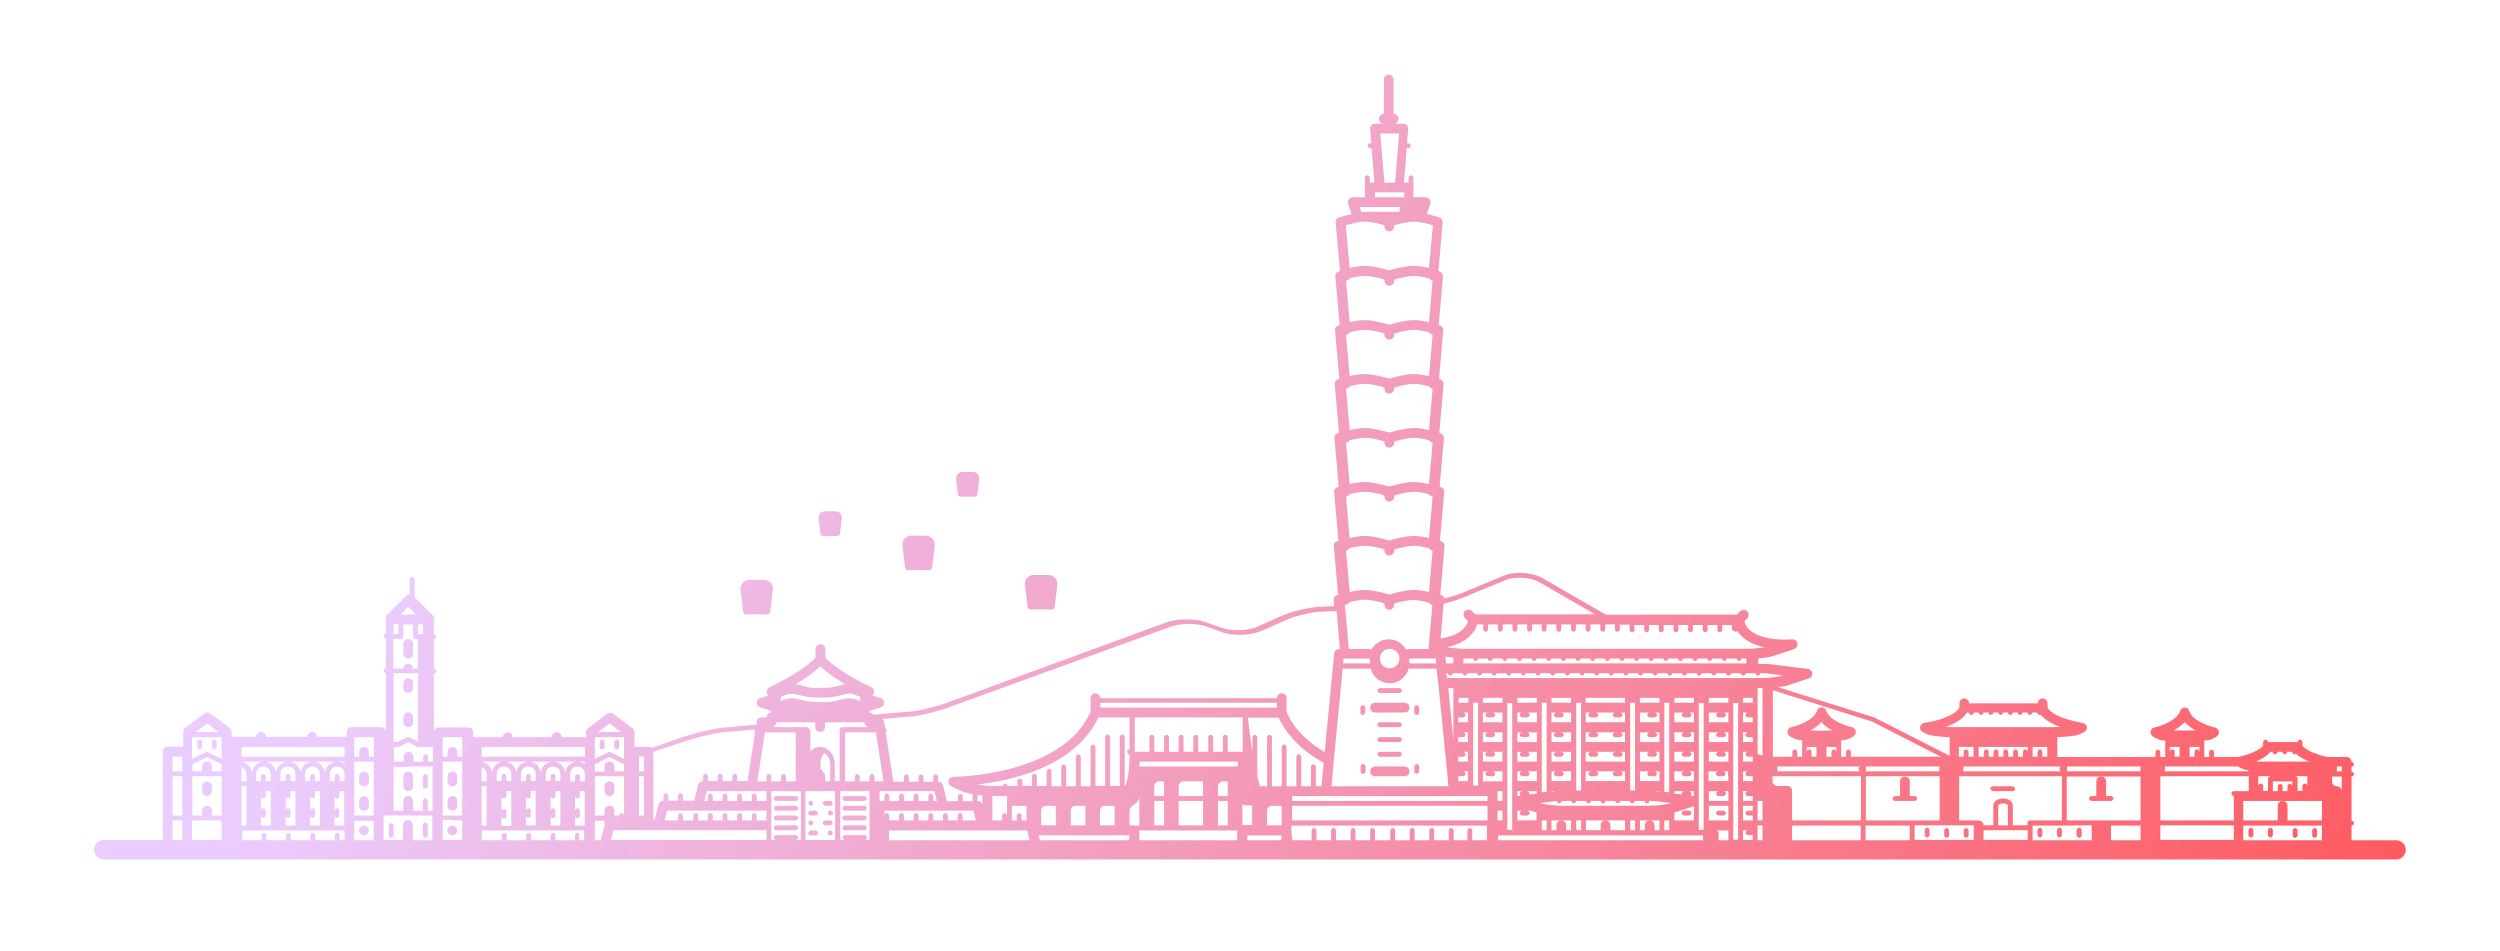 <?xml version="1.0" encoding="utf-8"?>
<!-- Generator: Adobe Illustrator 22.1.0, SVG Export Plug-In . SVG Version: 6.00 Build 0)  -->
<svg version="1.1" id="圖層_1" xmlns="http://www.w3.org/2000/svg" xmlns:xlink="http://www.w3.org/1999/xlink" x="0px" y="0px"
	 viewBox="0 0 820 312" style="enable-background:new 0 0 820 312;" xml:space="preserve">
<style type="text/css">
	.st0{fill:url(#SVGID_1_);}
	.st1{fill:url(#SVGID_2_);}
	.st2{fill:url(#SVGID_3_);}
	.st3{fill:url(#SVGID_4_);}
	.st4{fill:url(#SVGID_5_);}
	.st5{fill:url(#SVGID_6_);}
	.st6{fill:url(#SVGID_7_);}
	.st7{fill:url(#SVGID_8_);}
	.st8{fill:url(#SVGID_9_);}
	.st9{fill:url(#SVGID_10_);}
	.st10{fill:url(#SVGID_11_);}
	.st11{fill:url(#SVGID_12_);}
	.st12{fill:url(#SVGID_13_);}
	.st13{fill:url(#SVGID_14_);}
	.st14{fill:url(#SVGID_15_);}
	.st15{fill:url(#SVGID_16_);}
	.st16{fill:url(#SVGID_17_);}
	.st17{fill:url(#SVGID_18_);}
	.st18{fill:url(#SVGID_19_);}
	.st19{fill:url(#SVGID_20_);}
	.st20{fill:url(#SVGID_21_);}
	.st21{fill:url(#SVGID_22_);}
	.st22{fill:url(#SVGID_23_);}
	.st23{fill:url(#SVGID_24_);}
	.st24{fill:url(#SVGID_25_);}
	.st25{fill:url(#SVGID_26_);}
	.st26{fill:url(#SVGID_27_);}
	.st27{fill:url(#SVGID_28_);}
	.st28{fill:url(#SVGID_29_);}
	.st29{fill:url(#SVGID_30_);}
	.st30{fill:url(#SVGID_31_);}
	.st31{fill:url(#SVGID_32_);}
	.st32{fill:url(#SVGID_33_);}
	.st33{fill:url(#SVGID_34_);}
	.st34{fill:url(#SVGID_35_);}
	.st35{fill:url(#SVGID_36_);}
	.st36{fill:url(#SVGID_37_);}
	.st37{fill:url(#SVGID_38_);}
	.st38{fill:url(#SVGID_39_);}
	.st39{fill:url(#SVGID_40_);}
	.st40{fill:url(#SVGID_41_);}
	.st41{fill:url(#SVGID_42_);}
	.st42{fill:url(#SVGID_43_);}
	.st43{fill:url(#SVGID_44_);}
	.st44{fill:url(#SVGID_45_);}
	.st45{fill:url(#SVGID_46_);}
	.st46{fill:url(#SVGID_47_);}
	.st47{fill:url(#SVGID_48_);}
	.st48{fill:url(#SVGID_49_);}
	.st49{fill:url(#SVGID_50_);}
	.st50{fill:url(#SVGID_51_);}
	.st51{fill:url(#SVGID_52_);}
	.st52{fill:url(#SVGID_53_);}
	.st53{fill:url(#SVGID_54_);}
	.st54{fill:url(#SVGID_55_);}
	.st55{fill:url(#SVGID_56_);}
	.st56{fill:url(#SVGID_57_);}
	.st57{fill:url(#SVGID_58_);}
	.st58{fill:url(#SVGID_59_);}
	.st59{fill:url(#SVGID_60_);}
	.st60{fill:url(#SVGID_61_);}
	.st61{fill:url(#SVGID_62_);}
	.st62{fill:url(#SVGID_63_);}
	.st63{fill:url(#SVGID_64_);}
	.st64{fill:url(#SVGID_65_);}
	.st65{fill:url(#SVGID_66_);}
</style>
<g>
	<linearGradient id="SVGID_1_" gradientUnits="userSpaceOnUse" x1="104.332" y1="196.166" x2="685.993" y2="523.35">
		<stop  offset="2.296276e-02" style="stop-color:#EBCCFF"/>
		<stop  offset="1" style="stop-color:#FF5558"/>
	</linearGradient>
	<path class="st0" d="M133.9,216c0.9,0,1.6-0.7,1.6-1.6v-3.2c0-0.9-0.7-1.6-1.6-1.6s-1.6,0.7-1.6,1.6v3.2
		C132.3,215.3,133,216,133.9,216z"/>
	<linearGradient id="SVGID_2_" gradientUnits="userSpaceOnUse" x1="99.174" y1="205.336" x2="680.834" y2="532.52">
		<stop  offset="2.296276e-02" style="stop-color:#EBCCFF"/>
		<stop  offset="1" style="stop-color:#FF5558"/>
	</linearGradient>
	<path class="st1" d="M133.9,227.3c0.9,0,1.6-0.7,1.6-1.6v-1.6c0-0.9-0.7-1.6-1.6-1.6s-1.6,0.7-1.6,1.6v1.6
		C132.3,226.6,133,227.3,133.9,227.3z"/>
	<linearGradient id="SVGID_3_" gradientUnits="userSpaceOnUse" x1="94.36" y1="213.895" x2="676.02" y2="541.079">
		<stop  offset="2.296276e-02" style="stop-color:#EBCCFF"/>
		<stop  offset="1" style="stop-color:#FF5558"/>
	</linearGradient>
	<path class="st2" d="M133.9,238.5c0.9,0,1.6-0.7,1.6-1.6v-1.6c0-0.9-0.7-1.6-1.6-1.6s-1.6,0.7-1.6,1.6v1.6
		C132.3,237.8,133,238.5,133.9,238.5z"/>
	<linearGradient id="SVGID_4_" gradientUnits="userSpaceOnUse" x1="82.624" y1="234.758" x2="664.285" y2="561.942">
		<stop  offset="2.296276e-02" style="stop-color:#EBCCFF"/>
		<stop  offset="1" style="stop-color:#FF5558"/>
	</linearGradient>
	<path class="st3" d="M119.4,257.9c0.9,0,1.6-0.7,1.6-1.6v-1.6c0-0.9-0.7-1.6-1.6-1.6c-0.9,0-1.6,0.7-1.6,1.6v1.6
		C117.8,257.1,118.5,257.9,119.4,257.9z"/>
	<linearGradient id="SVGID_5_" gradientUnits="userSpaceOnUse" x1="87.116" y1="226.772" x2="668.777" y2="553.956">
		<stop  offset="2.296276e-02" style="stop-color:#EBCCFF"/>
		<stop  offset="1" style="stop-color:#FF5558"/>
	</linearGradient>
	<path class="st4" d="M139.5,258.7c0.4,0,0.8-0.4,0.8-0.8v-3.2c0-0.4-0.4-0.8-0.8-0.8c-0.4,0-0.8,0.4-0.8,0.8v3.2
		C138.7,258.3,139.1,258.7,139.5,258.7z"/>
	<linearGradient id="SVGID_6_" gradientUnits="userSpaceOnUse" x1="85.762" y1="229.179" x2="667.423" y2="556.363">
		<stop  offset="2.296276e-02" style="stop-color:#EBCCFF"/>
		<stop  offset="1" style="stop-color:#FF5558"/>
	</linearGradient>
	<path class="st5" d="M133.9,259.5c0.9,0,1.6-0.7,1.6-1.6v-3.2c0-0.9-0.7-1.6-1.6-1.6s-1.6,0.7-1.6,1.6v3.2
		C132.3,258.8,133,259.5,133.9,259.5z"/>
	<linearGradient id="SVGID_7_" gradientUnits="userSpaceOnUse" x1="77.53" y1="243.814" x2="659.191" y2="570.998">
		<stop  offset="2.296276e-02" style="stop-color:#EBCCFF"/>
		<stop  offset="1" style="stop-color:#FF5558"/>
	</linearGradient>
	<path class="st6" d="M128.3,274.8c0.4,0,0.8-0.4,0.8-0.8v-3.2c0-0.4-0.4-0.8-0.8-0.8c-0.4,0-0.8,0.4-0.8,0.8v3.2
		C127.5,274.4,127.8,274.8,128.3,274.8z"/>
	<linearGradient id="SVGID_8_" gradientUnits="userSpaceOnUse" x1="80.239" y1="239" x2="661.899" y2="566.183">
		<stop  offset="2.296276e-02" style="stop-color:#EBCCFF"/>
		<stop  offset="1" style="stop-color:#FF5558"/>
	</linearGradient>
	<path class="st7" d="M139.5,274.8c0.4,0,0.8-0.4,0.8-0.8v-1.2v-0.9v-0.9v-0.4c0-0.4-0.4-0.8-0.8-0.8c-0.4,0-0.8,0.4-0.8,0.8v0.9
		v0.9v0.9v0.6C138.7,274.4,139.1,274.8,139.5,274.8z"/>
	<linearGradient id="SVGID_9_" gradientUnits="userSpaceOnUse" x1="79.185" y1="240.872" x2="660.846" y2="568.056">
		<stop  offset="2.296276e-02" style="stop-color:#EBCCFF"/>
		<stop  offset="1" style="stop-color:#FF5558"/>
	</linearGradient>
	<path class="st8" d="M119.4,265.9c0.9,0,1.6-0.7,1.6-1.6v-1.6c0-0.9-0.7-1.6-1.6-1.6c-0.9,0-1.6,0.7-1.6,1.6v1.6
		C117.8,265.2,118.5,265.9,119.4,265.9z"/>
	<linearGradient id="SVGID_10_" gradientUnits="userSpaceOnUse" x1="75.403" y1="247.596" x2="657.063" y2="574.78">
		<stop  offset="2.296276e-02" style="stop-color:#EBCCFF"/>
		<stop  offset="1" style="stop-color:#FF5558"/>
	</linearGradient>
	<path class="st9" d="M119.4,274c0.4,0,0.8-0.2,1.1-0.5c0.3-0.3,0.5-0.7,0.5-1.1s-0.2-0.8-0.5-1.1c-0.6-0.6-1.7-0.6-2.3,0
		c-0.3,0.3-0.5,0.7-0.5,1.1c0,0.4,0.2,0.8,0.5,1.1C118.6,273.8,119,274,119.4,274z"/>
	<linearGradient id="SVGID_11_" gradientUnits="userSpaceOnUse" x1="82.367" y1="235.216" x2="664.027" y2="562.4">
		<stop  offset="2.296276e-02" style="stop-color:#EBCCFF"/>
		<stop  offset="1" style="stop-color:#FF5558"/>
	</linearGradient>
	<path class="st10" d="M148.4,274c0.4,0,0.8-0.2,1.1-0.5c0.3-0.3,0.5-0.7,0.5-1.1c0-0.4-0.2-0.8-0.5-1.1c-0.6-0.6-1.7-0.6-2.3,0
		c-0.3,0.3-0.5,0.7-0.5,1.1c0,0.4,0.2,0.8,0.5,1.1C147.5,273.8,148,274,148.4,274z"/>
	<linearGradient id="SVGID_12_" gradientUnits="userSpaceOnUse" x1="86.149" y1="228.492" x2="667.809" y2="555.676">
		<stop  offset="2.296276e-02" style="stop-color:#EBCCFF"/>
		<stop  offset="1" style="stop-color:#FF5558"/>
	</linearGradient>
	<path class="st11" d="M148.4,265.9c0.9,0,1.6-0.7,1.6-1.6v-1.6c0-0.9-0.7-1.6-1.6-1.6s-1.6,0.7-1.6,1.6v1.6
		C146.8,265.2,147.5,265.9,148.4,265.9z"/>
	<linearGradient id="SVGID_13_" gradientUnits="userSpaceOnUse" x1="89.588" y1="222.378" x2="671.248" y2="549.562">
		<stop  offset="2.296276e-02" style="stop-color:#EBCCFF"/>
		<stop  offset="1" style="stop-color:#FF5558"/>
	</linearGradient>
	<path class="st12" d="M148.4,257.9c0.9,0,1.6-0.7,1.6-1.6v-1.6c0-0.9-0.7-1.6-1.6-1.6s-1.6,0.7-1.6,1.6v1.6
		C146.8,257.1,147.5,257.9,148.4,257.9z"/>
	<linearGradient id="SVGID_14_" gradientUnits="userSpaceOnUse" x1="100.593" y1="202.814" x2="682.253" y2="529.998">
		<stop  offset="2.296276e-02" style="stop-color:#EBCCFF"/>
		<stop  offset="1" style="stop-color:#FF5558"/>
	</linearGradient>
	<path class="st13" d="M199.9,261.1c0.9,0,1.6-0.7,1.6-1.6v-1.6c0-0.9-0.7-1.6-1.6-1.6s-1.6,0.7-1.6,1.6v1.6
		C198.3,260.4,199,261.1,199.9,261.1z"/>
	<linearGradient id="SVGID_15_" gradientUnits="userSpaceOnUse" x1="106.202" y1="192.841" x2="687.863" y2="520.025">
		<stop  offset="2.296276e-02" style="stop-color:#EBCCFF"/>
		<stop  offset="1" style="stop-color:#FF5558"/>
	</linearGradient>
	<path class="st14" d="M197.5,245.8c0.4,0,0.8-0.4,0.8-0.8v-1.6c0-0.4-0.4-0.8-0.8-0.8s-0.8,0.4-0.8,0.8v1.6
		C196.7,245.4,197,245.8,197.5,245.8z"/>
	<linearGradient id="SVGID_16_" gradientUnits="userSpaceOnUse" x1="74.478" y1="249.24" x2="656.139" y2="576.424">
		<stop  offset="2.296276e-02" style="stop-color:#EBCCFF"/>
		<stop  offset="1" style="stop-color:#FF5558"/>
	</linearGradient>
	<path class="st15" d="M65.5,245.8c0.4,0,0.8-0.4,0.8-0.8v-1.6c0-0.4-0.4-0.8-0.8-0.8s-0.8,0.4-0.8,0.8v1.6
		C64.7,245.4,65,245.8,65.5,245.8z"/>
	<linearGradient id="SVGID_17_" gradientUnits="userSpaceOnUse" x1="107.363" y1="190.778" x2="689.023" y2="517.962">
		<stop  offset="2.296276e-02" style="stop-color:#EBCCFF"/>
		<stop  offset="1" style="stop-color:#FF5558"/>
	</linearGradient>
	<path class="st16" d="M202.3,245.8c0.4,0,0.8-0.4,0.8-0.8v-1.6c0-0.4-0.4-0.8-0.8-0.8c-0.4,0-0.8,0.4-0.8,0.8v1.6
		C201.5,245.4,201.9,245.8,202.3,245.8z"/>
	<linearGradient id="SVGID_18_" gradientUnits="userSpaceOnUse" x1="75.639" y1="247.176" x2="657.299" y2="574.36">
		<stop  offset="2.296276e-02" style="stop-color:#EBCCFF"/>
		<stop  offset="1" style="stop-color:#FF5558"/>
	</linearGradient>
	<path class="st17" d="M70.3,245.8c0.4,0,0.8-0.4,0.8-0.8v-1.6c0-0.4-0.4-0.8-0.8-0.8c-0.4,0-0.8,0.4-0.8,0.8v1.6
		C69.5,245.4,69.9,245.8,70.3,245.8z"/>
	<linearGradient id="SVGID_19_" gradientUnits="userSpaceOnUse" x1="68.869" y1="259.213" x2="650.529" y2="586.397">
		<stop  offset="2.296276e-02" style="stop-color:#EBCCFF"/>
		<stop  offset="1" style="stop-color:#FF5558"/>
	</linearGradient>
	<path class="st18" d="M67.9,261.1c0.9,0,1.6-0.7,1.6-1.6v-1.6c0-0.9-0.7-1.6-1.6-1.6c-0.9,0-1.6,0.7-1.6,1.6v1.6
		C66.3,260.4,67,261.1,67.9,261.1z"/>
	<linearGradient id="SVGID_20_" gradientUnits="userSpaceOnUse" x1="156.424" y1="103.558" x2="738.085" y2="430.742">
		<stop  offset="2.296276e-02" style="stop-color:#EBCCFF"/>
		<stop  offset="1" style="stop-color:#FF5558"/>
	</linearGradient>
	<path class="st19" d="M785.8,275.6h-14.5v-4.8c0.4,0,0.8-0.4,0.8-0.8c0-0.4-0.4-0.8-0.8-0.8v-14.5c0.4,0,0.8-0.4,0.8-0.8
		c0-0.4-0.4-0.8-0.8-0.8v-1.6c0.4,0,0.8-0.4,0.8-0.8s-0.4-0.8-0.8-0.8c0-0.9-0.7-1.6-1.6-1.6h-6.3c-2.9-0.6-7-2.1-8.2-3.7v-1.2
		c0-0.4-0.4-0.8-0.8-0.8s-0.8,0.4-0.8,0.8h-9.7c0-0.4-0.4-0.8-0.8-0.8s-0.8,0.4-0.8,0.8v1.2c-1.2,1.6-5.4,3.1-8.2,3.7h-7.9v-1.6
		c0-0.4-0.4-0.8-0.8-0.8c-0.4,0-0.8,0.4-0.8,0.8v1.6H723v-5.4c1.8-0.1,2.1-0.3,2.3-0.4l1.6-0.8c0.6-0.3,1-1,0.9-1.7
		c-0.1-0.7-0.6-1.2-1.3-1.4c-2-0.4-7.4-2.2-8.4-5.4c-0.2-0.7-0.8-1.1-1.5-1.1s-1.3,0.4-1.5,1.1c-1.1,3.2-6.5,5-8.4,5.4
		c-0.7,0.1-1.2,0.7-1.3,1.4c-0.1,0.7,0.3,1.3,0.9,1.7l1.6,0.8c0.2,0.1,0.5,0.3,2.3,0.4v5.4h-1.6v-1.6c0-0.4-0.4-0.8-0.8-0.8
		s-0.8,0.4-0.8,0.8v1.6h-32.2v-6.5c2.2-0.1,6.1-0.4,7.2-0.9l1.6-0.8c0.6-0.3,1-1,0.9-1.7c-0.1-0.7-0.7-1.2-1.4-1.3
		c-3.9-0.6-10.3-2.4-11.5-5.1v-1.3c0-0.9-0.7-1.6-1.6-1.6c-0.9,0-1.6,0.7-1.6,1.6h-22.5c0-0.9-0.7-1.6-1.6-1.6
		c-0.9,0-1.6,0.7-1.6,1.6v1.3c-1.2,2.7-7.6,4.6-11.5,5.1c-0.7,0.1-1.2,0.6-1.4,1.3c-0.1,0.7,0.2,1.4,0.9,1.7l1.6,0.8
		c1.1,0.5,4.9,0.8,7.2,0.9v6.1l-24.8-12.6l-31.5-9.9c1.4-0.2,2.7-0.4,3.5-0.7l6.6-2.2c0.7-0.2,1.2-0.9,1.1-1.7
		c-0.1-0.7-0.7-1.3-1.4-1.4l-12.9-1.6c-0.1,0-0.1,0-0.2,0h-3.2v-1.8c1.9-0.2,4-0.5,5.2-0.9l6.6-2.2c0.8-0.3,1.2-1.1,1.1-1.9
		c-0.2-0.8-0.9-1.3-1.7-1.3c0,0-1,0.1-2.4,0.1c-3.6,0-11.8-0.6-13.4-6l1-1c0.6-0.6,0.6-1.6,0-2.3c-0.6-0.6-1.6-0.6-2.3,0l-1.1,1.1
		h-43l-20.8-12c-1.9-1.1-4.6-1.7-7.4-1.7c-2,0-3.8,0.3-5.2,0.9l-14,5.8c-1.5,0.6-3.5,1.2-5.5,1.7c-0.1-0.5-0.5-0.9-1-1.1
		c0,0-0.2-0.1-0.4-0.1l1.4-15.9c0.1-0.7-0.4-1.4-1.1-1.7c0,0-0.2-0.1-0.4-0.1l1.4-15.9c0.1-0.7-0.4-1.4-1.1-1.7c0,0-0.2-0.1-0.4-0.1
		l1.4-15.9c0.1-0.7-0.4-1.4-1.1-1.7c0,0-0.2-0.1-0.4-0.1l1.4-15.9c0.1-0.7-0.4-1.4-1.1-1.7c0,0-0.2-0.1-0.4-0.1l1.4-15.9
		c0.1-0.7-0.4-1.4-1.1-1.7c0,0-0.2-0.1-0.4-0.1l1.4-15.9c0.1-0.7-0.4-1.4-1.1-1.7c0,0-0.2-0.1-0.4-0.1l1.4-15.9
		c0.1-0.7-0.4-1.4-1.1-1.7c-0.1,0-1.9-0.6-4.1-1.1l1.1-3.3c0.2-0.5,0.1-1-0.2-1.5c-0.3-0.4-0.8-0.7-1.3-0.7h-4v-3.2v-3.2
		c0-0.4-0.4-0.8-0.8-0.8s-0.8,0.4-0.8,0.8v1.6h-1.5l0.9-11.3h0.5c0.4,0,0.8-0.4,0.8-0.8c0-0.4-0.4-0.8-0.8-0.8h-0.4l0.4-4.7
		c0-0.4-0.1-0.9-0.4-1.2c-0.3-0.3-0.7-0.5-1.2-0.5h-3.2c0.9,0,1.6-0.7,1.6-1.6c0-0.9-0.7-1.6-1.6-1.6V26.1c0-0.9-0.7-1.6-1.6-1.6
		c-0.9,0-1.6,0.7-1.6,1.6v11.3c-0.9,0-1.6,0.7-1.6,1.6c0,0.9,0.7,1.6,1.6,1.6H451c-0.4,0-0.9,0.2-1.2,0.5c-0.3,0.3-0.5,0.8-0.4,1.2
		l0.4,4.7h-0.4c-0.4,0-0.8,0.4-0.8,0.8c0,0.4,0.4,0.8,0.8,0.8h0.5l0.9,11.3h-1.5v-1.6c0-0.4-0.4-0.8-0.8-0.8c-0.4,0-0.8,0.4-0.8,0.8
		v3.2v3.2h-4c-0.5,0-1,0.2-1.3,0.7c-0.3,0.4-0.4,1-0.2,1.5l1.1,3.3c-2.2,0.5-4,1.1-4.1,1.1c-0.7,0.2-1.2,0.9-1.1,1.7l1.4,15.9
		c-0.2,0.1-0.3,0.1-0.4,0.1c-0.7,0.2-1.2,0.9-1.1,1.7l1.4,15.9c-0.2,0.1-0.3,0.1-0.4,0.1c-0.7,0.2-1.2,0.9-1.1,1.7l1.4,15.9
		c-0.2,0.1-0.3,0.1-0.4,0.1c-0.7,0.2-1.2,0.9-1.1,1.7l1.4,15.9c-0.2,0.1-0.3,0.1-0.4,0.1c-0.7,0.2-1.2,0.9-1.1,1.7l1.4,15.9
		c-0.2,0.1-0.3,0.1-0.4,0.1c-0.7,0.2-1.2,0.9-1.1,1.7l1.4,15.9c-0.2,0.1-0.3,0.1-0.4,0.1c-0.7,0.2-1.2,0.9-1.1,1.7l1.4,15.9
		c-0.2,0.1-0.3,0.1-0.4,0.1c-0.7,0.2-1.2,0.9-1.1,1.7l0.2,1.9l-4.6,0.2c-3.7,0.2-9.5,1.6-12.9,3.1l-7.6,3.4
		c-1.7,0.8-4.1,1.2-6.6,1.2c-1.9,0-3.7-0.3-5-0.7l-5.6-2c-3.5-1.2-9.5-1.1-12.9,0.2L312,230c-3.3,1.3-8.9,2.8-12.4,3.3l-13.1,1.1
		c-0.3-0.4-0.8-0.7-1.3-0.7v-0.5c0.1,0,0.3-0.1,0.4-0.1l3.3-1.1c0.7-0.2,1.1-0.8,1.1-1.5c0-0.7-0.4-1.3-1.1-1.5l-2.8-0.9
		c0.4-0.3,0.6-0.7,0.6-1.2c0-0.7-0.3-1.3-0.9-1.5c-3.3-1.5-12.3-6.2-15.1-9.8v-2.7c0-0.9-0.7-1.6-1.6-1.6s-1.6,0.7-1.6,1.6v2.7
		c-2.8,3.6-11.8,8.3-15.1,9.8c-0.6,0.3-1,0.9-0.9,1.5c0,0.5,0.3,0.9,0.6,1.2l-2.8,0.9c-0.7,0.2-1.1,0.8-1.1,1.5
		c0,0.7,0.4,1.3,1.1,1.5l3.3,1.1c0.1,0,0.3,0.1,0.4,0.1v0.5c-0.9,0-1.6,0.7-1.6,1.6h-1.6c-0.8,0-1.5,0.6-1.6,1.4l-0.1,1l-11.4,1
		c-3.6,0.5-9.4,1.9-12.9,3.1l-10,3.5c-0.3-0.2-0.6-0.3-0.9-0.3h-4.8v-4.8c0-0.5-0.2-1-0.6-1.3l-6.4-4.8c-0.6-0.4-1.4-0.4-1.9,0
		l-6.4,4.8c-0.4,0.3-0.6,0.8-0.6,1.3v1.6h-8c0-0.9-0.7-1.6-1.6-1.6s-1.6,0.7-1.6,1.6h-12.9c0-0.9-0.7-1.6-1.6-1.6
		c-0.9,0-1.6,0.7-1.6,1.6h-9.7v-1.6c0-0.9-0.7-1.6-1.6-1.6h-9.7c-0.9,0-1.6,0.7-1.6,1.6v-19.3c0.4,0,0.8-0.4,0.8-0.8
		s-0.4-0.8-0.8-0.8v-9.7c0.4,0,0.8-0.4,0.8-0.8c0-0.4-0.4-0.8-0.8-0.8v-4.8v0c0-0.1,0-0.1,0-0.2c0,0,0,0,0-0.1c0,0,0-0.1,0-0.1
		c0,0,0-0.1,0-0.1c0,0,0,0,0-0.1c0,0,0-0.1,0-0.1c0,0,0,0,0-0.1c0,0,0-0.1,0-0.1c0,0,0,0,0-0.1c0,0,0-0.1-0.1-0.1c0,0,0,0,0,0
		c0,0-0.1-0.1-0.1-0.1c0,0,0,0,0,0c0,0-0.1-0.1-0.1-0.1l0,0l-6-6v-5.8c0-0.4-0.4-0.8-0.8-0.8s-0.8,0.4-0.8,0.8v4.8
		c-0.4,0-0.8,0.2-1.1,0.5l-6.4,6.4l0,0c0,0-0.1,0.1-0.1,0.1c0,0,0,0,0,0c0,0-0.1,0.1-0.1,0.1c0,0,0,0,0,0c0,0,0,0.1-0.1,0.1
		c0,0,0,0,0,0.1c0,0,0,0.1,0,0.1c0,0,0,0,0,0.1c0,0,0,0.1,0,0.1c0,0,0,0,0,0.1c0,0,0,0.1,0,0.1c0,0,0,0.1,0,0.1c0,0,0,0,0,0.1
		c0,0.1,0,0.1,0,0.2v0v4.8c-0.4,0-0.8,0.4-0.8,0.8c0,0.4,0.4,0.8,0.8,0.8v9.7c-0.4,0-0.8,0.4-0.8,0.8s0.4,0.8,0.8,0.8v19.3
		c0-0.9-0.7-1.6-1.6-1.6h-9.7c-0.9,0-1.6,0.7-1.6,1.6v1.6h-9.7c0-0.9-0.7-1.6-1.6-1.6c-0.9,0-1.6,0.7-1.6,1.6H87.2
		c0-0.9-0.7-1.6-1.6-1.6c-0.9,0-1.6,0.7-1.6,1.6h-8v-1.6c0-0.5-0.2-1-0.6-1.3l-6.4-4.8c-0.6-0.4-1.4-0.4-1.9,0l-6.4,4.8
		c-0.4,0.3-0.6,0.8-0.6,1.3v4.8H55c-0.9,0-1.6,0.7-1.6,1.6v29H34.1c-1.8,0-3.2,1.4-3.2,3.2s1.4,3.2,3.2,3.2h27.4h12.9h40.2h9.7h19.3
		h9.7H179h14.5h12.9h27.4h66h59.6h12.9h16.1h19.3h41.8H480h43.5h4.8h75.7h181.9c1.8,0,3.2-1.4,3.2-3.2S787.6,275.6,785.8,275.6z
		 M56.6,254.6h3.2v12.9h-3.2V254.6z M67.9,237.3l3.8,2.8h-7.5L67.9,237.3z M119.4,249.8h3.2v17.7h-6.4v-17.7H119.4z M148.4,249.8
		h3.2v17.3v0.4h-1.1h-5.3v-17.7H148.4z M199.9,237.3l3.8,2.8h-7.5L199.9,237.3z M224.3,243.3c3.4-1.2,9-2.6,12.5-3.1l10.6-0.9
		c0,0,0,0,0,0c0,0.3,0.1,0.5,0.3,0.6l-2.5,16.3h-3.4v-1.6c0-0.4-0.4-0.8-0.8-0.8s-0.8,0.4-0.8,0.8v1.6h-3.2v-1.6
		c0-0.4-0.4-0.8-0.8-0.8c-0.4,0-0.8,0.4-0.8,0.8v1.6h-3.2v-1.6c0-0.4-0.4-0.8-0.8-0.8c-0.4,0-0.8,0.4-0.8,0.8v1.6
		c-0.7,0-1.4,0.5-1.6,1.2l-1.3,5.2H224v-1.6c0-0.4-0.4-0.8-0.8-0.8c-0.4,0-0.8,0.4-0.8,0.8v1.6h-3.2v-1.6c0-0.4-0.4-0.8-0.8-0.8
		c-0.4,0-0.8,0.4-0.8,0.8v1.6c-0.7,0-1.4,0.5-1.6,1.2l-1.3,5.2h-0.4v-1.6v-20.8L224.3,243.3z M254.6,237.1c0-0.1,0-0.1,0-0.2h1.9
		h9.4h1.5v0.7v0.9c0,0.9,0.7,1.6,1.6,1.6s1.6-0.7,1.6-1.6v-1.2v-0.4h4.7h8.2c0,0.9,0.7,1.6,1.6,1.6h-8.9c-0.4,0-0.8,0.4-0.8,0.8
		v16.9h-1.6v-5.6c0-3.1-2.2-5.6-4.8-5.6c-1.2,0-2.4,0.5-3.2,1.4v-6.3c0-0.9-0.7-1.6-1.6-1.6h-2.4H261h-4.5H253c0.5,0,1-0.2,1.3-0.6
		C254.4,237.7,254.6,237.4,254.6,237.1z M264.7,225.3l-3.3-0.8c-0.1,0-0.2-0.1-0.4-0.1c2.9-1.7,6-3.8,8.1-5.9c2,2.1,5.2,4.2,8.1,5.9
		c-0.1,0-0.3,0-0.4,0.1l-3.3,0.8c-0.7,0.2-2,0.3-2.8,0.3h-3.2C266.7,225.7,265.4,225.5,264.7,225.3z M395.4,205.4l5.6,2
		c3.5,1.3,9.5,1,12.9-0.5l7.6-3.4c3.3-1.5,8.8-2.8,12.3-2.9l4.6-0.2l1.1,12.5h-0.3c-0.8,0-1.5,0.6-1.6,1.5l-3.1,32.3
		c-5.3-3.1-9.9-7.3-12.5-13.2v-3.7v-0.8c0-0.9-0.7-1.6-1.6-1.6c-0.9,0-1.6,0.7-1.6,1.6h-57.9c0-0.9-0.7-1.6-1.6-1.6
		s-1.6,0.7-1.6,1.6v0.8v3.7c-9.3,21-44.7,21.3-45.1,21.3c-0.7,0-1.3,0.5-1.5,1.1c-0.2,0.7,0.1,1.4,0.6,1.8c0.2,0.1,2.9,1.9,7.6,2.9
		c-0.2,0.1-0.3,0.4-0.3,0.6v1.6h-3.2v-1.6c0-0.4-0.4-0.8-0.8-0.8c-0.4,0-0.8,0.4-0.8,0.8v1.6h-3.6l-1.3-5.2
		c-0.2-0.7-0.8-1.2-1.6-1.2v-1.6c0-0.4-0.4-0.8-0.8-0.8s-0.8,0.4-0.8,0.8v1.6h-3.2v-1.6c0-0.4-0.4-0.8-0.8-0.8s-0.8,0.4-0.8,0.8v1.6
		h-3.2v-1.6c0-0.4-0.4-0.8-0.8-0.8c-0.4,0-0.8,0.4-0.8,0.8v1.6H293l-2.5-16.3c0.2-0.1,0.3-0.4,0.3-0.6c0-0.3-0.2-0.6-0.5-0.8
		l-0.3-1.9c-0.1-0.4-0.3-0.7-0.5-1l10.3-0.9c3.6-0.5,9.4-2,12.8-3.4l71-25.8C386.7,204.4,392.3,204.3,395.4,205.4z M441.4,73.9
		c1.6-0.5,4.3-1.2,6.3-1.2c2,0,4.9,0.7,6.4,1.2v0.4c0,0.9,0.7,1.6,1.6,1.6c0.9,0,1.6-0.7,1.6-1.6v-0.4c1.5-0.4,4.4-1.2,6.4-1.2
		c2,0,4.8,0.7,6.3,1.2l-1.3,14c-1.6-0.4-3.5-0.7-5-0.7c-2.8,0-6.7,1.1-8,1.5c-1.4-0.4-5.2-1.5-8-1.5c-1.6,0-3.5,0.3-5,0.7
		L441.4,73.9z M504.8,190.9l18.4,10.6h-39.3l-1.1-1.1c-0.6-0.6-1.6-0.6-2.3,0c-0.6,0.6-0.6,1.6,0,2.3l1,1c-1.1,3.7-5.3,5.2-9,5.7
		l1-11.4c2.3-0.5,4.5-1.2,6.2-1.9l14-5.8c1.2-0.5,2.9-0.8,4.6-0.8C500.7,189.4,503.1,190,504.8,190.9z M569.3,207.2
		c0.2,0,0.4-0.1,0.6-0.2c1.7,2.6,4.7,4.5,8.9,5.3c-1.8,0.3-4.3,0.5-5.5,0.5h-27.1h-1.8h-1.7H480c-1.2,0-3.6-0.2-5.5-0.5
		c5.3-1.1,8.8-3.7,10-7.5h2v1.6c0,0.4,0.4,0.8,0.8,0.8c0.4,0,0.8-0.4,0.8-0.8v-1.6h3.2v1.6c0,0.4,0.4,0.8,0.8,0.8
		c0.4,0,0.8-0.4,0.8-0.8v-1.6h3.2v1.6c0,0.4,0.4,0.8,0.8,0.8s0.8-0.4,0.8-0.8v-1.6h3.2v1.6c0,0.4,0.4,0.8,0.8,0.8s0.8-0.4,0.8-0.8
		v-1.6h3.2v1.6c0,0.4,0.4,0.8,0.8,0.8c0.4,0,0.8-0.4,0.8-0.8v-1.6h3.2v1.6c0,0.4,0.4,0.8,0.8,0.8s0.8-0.4,0.8-0.8v-1.6h3.2v1.6
		c0,0.4,0.4,0.8,0.8,0.8s0.8-0.4,0.8-0.8v-1.6h3.2v1.6c0,0.4,0.4,0.8,0.8,0.8c0.4,0,0.8-0.4,0.8-0.8v-1.6h3.2v1.6
		c0,0.4,0.4,0.8,0.8,0.8s0.8-0.4,0.8-0.8v-1.6h2.1h1.1v0.6v1c0,0.4,0.4,0.8,0.8,0.8s0.8-0.4,0.8-0.8v0v-0.9v-0.6h0.5h2.7v1.6v0.1
		c0,0.4,0.4,0.8,0.8,0.8c0.2,0,0.3-0.1,0.4-0.1c0.2-0.1,0.4-0.4,0.4-0.7v-1.6h3.2v1.6c0,0.4,0.4,0.8,0.8,0.8s0.8-0.4,0.8-0.8v-1.6
		h3.2v1.6c0,0.4,0.4,0.8,0.8,0.8s0.8-0.4,0.8-0.8v-1.6h3.2v1.6c0,0.4,0.4,0.8,0.8,0.8s0.8-0.4,0.8-0.8v-1.6h3.2v1.6
		c0,0.4,0.4,0.8,0.8,0.8s0.8-0.4,0.8-0.8v-1.6h3.2v1.6c0,0.4,0.4,0.8,0.8,0.8s0.8-0.4,0.8-0.8v-1.6h3.2v1.6c0,0.4,0.4,0.8,0.8,0.8
		s0.8-0.4,0.8-0.8v-1.6h3.2v1.6C568.5,206.8,568.8,207.2,569.3,207.2z M650.8,254.6h1.8h23.7v12.1v0.9v0.9v0.6h-10.5
		c-0.4,0-0.8,0.4-0.8,0.8v0.8h-4.8v-6.4c0-1.9-2.1-2.4-3.2-2.4c-1.2,0-3.2,0.6-3.2,2.4v6.4h-3.2c0-0.9-0.7-1.6-1.6-1.6h-0.8h-0.8
		h-4.8v-14.5h6.5H650.8z M739.9,249.8c1.9-0.8,3.7-1.8,4.8-3.2h0.7c0,0.4,0.4,0.8,0.8,0.8s0.8-0.4,0.8-0.8h1.6
		c0,0.4,0.4,0.8,0.8,0.8c0.4,0,0.8-0.4,0.8-0.8h1.6c0,0.4,0.4,0.8,0.8,0.8c0.2,0,0.4-0.1,0.5-0.2c1.1,1.1,2.7,1.9,4.3,2.6
		c-0.3,0-0.5,0-0.8,0h-16.1C740.5,249.8,740.2,249.8,739.9,249.8z M110.6,273.2c-0.4,0-0.8,0.4-0.8,0.8v1.6h-6.4V274
		c0-0.4-0.4-0.8-0.8-0.8c-0.4,0-0.8,0.4-0.8,0.8v1.6h-6.4V274c0-0.4-0.4-0.8-0.8-0.8c-0.4,0-0.8,0.4-0.8,0.8v1.6h-6.4V274
		c0-0.4-0.4-0.8-0.8-0.8c-0.4,0-0.8,0.4-0.8,0.8v1.6h-6.4V274v-1.6h3.2h8h8h8h6.4v3.2h-1.6V274C111.4,273.5,111,273.2,110.6,273.2z
		 M86.4,251.4c1.3,0,2.4,1.1,2.4,2.4v2.4h-1.6v-1.6c0-0.4-0.4-0.8-0.8-0.8c-0.4,0-0.8,0.4-0.8,0.8v1.6H84v-2.4
		C84,252.5,85.1,251.4,86.4,251.4z M94.5,251.4c1.3,0,2.4,1.1,2.4,2.4v2.4h-1.6v-1.6c0-0.4-0.4-0.8-0.8-0.8c-0.4,0-0.8,0.4-0.8,0.8
		v1.6H92v-2.4C92,252.5,93.1,251.4,94.5,251.4z M102.5,251.4c1.3,0,2.4,1.1,2.4,2.4v2.4h-1.6v-1.6c0-0.4-0.4-0.8-0.8-0.8
		c-0.4,0-0.8,0.4-0.8,0.8v1.6h-1.6v-2.4C100.1,252.5,101.2,251.4,102.5,251.4z M110.6,251.4c1.3,0,2.4,1.1,2.4,2.4v2.4h-1.6v-1.6
		c0-0.4-0.4-0.8-0.8-0.8c-0.4,0-0.8,0.4-0.8,0.8v1.6h-1.6v-2.4C108.1,252.5,109.2,251.4,110.6,251.4z M133.9,251.4h8v14.5h-1.6v-3.2
		c0-0.4-0.4-0.8-0.8-0.8c-0.4,0-0.8,0.4-0.8,0.8v3.2h-3.2v-3.2c0-0.9-0.7-1.6-1.6-1.6s-1.6,0.7-1.6,1.6v3.2h-3.2v-3.2v-4.8v-3.2
		v-3.2H133.9z M148.4,269.1h2.4h0.8v6.4h-6.4v-4.5v-0.9v-0.9v-0.3h0.8H148.4z M165.3,251.4c1.3,0,2.4,1.1,2.4,2.4v2.4h-1.6v-1.6
		c0-0.4-0.4-0.8-0.8-0.8c-0.4,0-0.8,0.4-0.8,0.8v1.6h-1.6v-2.4C162.9,252.5,163.9,251.4,165.3,251.4z M173.3,251.4
		c1.3,0,2.4,1.1,2.4,2.4v2.4h-1.6v-1.6c0-0.4-0.4-0.8-0.8-0.8c-0.4,0-0.8,0.4-0.8,0.8v1.6h-1.6v-2.4
		C170.9,252.5,172,251.4,173.3,251.4z M181.4,251.4c1.3,0,2.4,1.1,2.4,2.4v2v0.4h-1.2h-0.4v-1.6c0-0.4-0.4-0.8-0.8-0.8
		c-0.4,0-0.8,0.4-0.8,0.8v1.6H179v-2.4C179,252.5,180,251.4,181.4,251.4z M189.4,251.4c1,0,1.9,0.7,2.3,1.6c0.1,0.3,0.1,0.5,0.1,0.8
		v0v0.9v1.6h-1.6v-1v-0.6c0-0.1,0-0.2,0-0.2c-0.1-0.3-0.4-0.6-0.8-0.6c0,0,0,0,0,0c-0.2,0-0.3,0.1-0.5,0.2c-0.2,0.1-0.3,0.4-0.3,0.6
		v0.3v0.9v0.4h-1.2H187v-0.7v-0.9v-0.8C187,252.5,188.1,251.4,189.4,251.4z M228.9,265.9h22.5v3.2h-3.2v-1.6c0-0.4-0.4-0.8-0.8-0.8
		c-0.4,0-0.8,0.4-0.8,0.8v1.6h-3.2v-1.6c0-0.4-0.4-0.8-0.8-0.8c-0.4,0-0.8,0.4-0.8,0.8v1.6h-3.2v-1.6c0-0.4-0.4-0.8-0.8-0.8
		c-0.4,0-0.8,0.4-0.8,0.8v1.6h-3.2v-1.6c0-0.4-0.4-0.8-0.8-0.8c-0.4,0-0.8,0.4-0.8,0.8v1.6h-3.2v-1.6c0-0.4-0.4-0.8-0.8-0.8
		s-0.8,0.4-0.8,0.8v1.6H224v-1.6c0-0.4-0.4-0.8-0.8-0.8c-0.4,0-0.8,0.4-0.8,0.8v1.6H218l0.8-3.2H228.9z M246.6,259.5h4.8v3.2h-3.2
		v-1.6c0-0.4-0.4-0.8-0.8-0.8c-0.4,0-0.8,0.4-0.8,0.8v1.6h-3.2v-1.6c0-0.4-0.4-0.8-0.8-0.8c-0.4,0-0.8,0.4-0.8,0.8v1.6h-3.2v-1.6
		c0-0.4-0.4-0.8-0.8-0.8c-0.4,0-0.8,0.4-0.8,0.8v1.6h-3.2v-1.6c0-0.4-0.4-0.8-0.8-0.8c-0.4,0-0.8,0.4-0.8,0.8v1.6h-1.2l0.8-3.2
		H246.6z M306.5,259.5l0.8,3.2h-1.2v-1.6c0-0.4-0.4-0.8-0.8-0.8c-0.4,0-0.8,0.4-0.8,0.8v1.6h-3.2v-1.6c0-0.4-0.4-0.8-0.8-0.8
		c-0.4,0-0.8,0.4-0.8,0.8v1.6h-3.2v-1.6c0-0.4-0.4-0.8-0.8-0.8c-0.4,0-0.8,0.4-0.8,0.8v1.6h-3.2v-1.6c0-0.4-0.4-0.8-0.8-0.8
		s-0.8,0.4-0.8,0.8v1.6h-1.6v-3.2h3.2h0H306.5z M319.3,265.9l0.8,3.2h-4.4v-1.6c0-0.4-0.4-0.8-0.8-0.8c-0.4,0-0.8,0.4-0.8,0.8v1.6
		h-3.2v-1.6c0-0.4-0.4-0.8-0.8-0.8s-0.8,0.4-0.8,0.8v1.6h-3.2v-1.6c0-0.4-0.4-0.8-0.8-0.8c-0.4,0-0.8,0.4-0.8,0.8v1.6h-3.2v-1.6
		c0-0.4-0.4-0.8-0.8-0.8c-0.4,0-0.8,0.4-0.8,0.8v1.6h-3.2v-1.6c0-0.4-0.4-0.8-0.8-0.8c-0.4,0-0.8,0.4-0.8,0.8v1.6h-3.2v-1.6
		c0-0.4-0.4-0.8-0.8-0.8s-0.8,0.4-0.8,0.8v-1.6h19.3H319.3z M320.5,260.7c0.5,0.1,1.1,0.2,1.7,0.2v3.2l0-0.2
		c-0.2-0.7-0.8-1.2-1.6-1.2v-1.6C320.6,260.9,320.6,260.8,320.5,260.7z M597.5,251.4h12.9v0c-0.2,0-0.4,0.1-0.6,0.2
		c-0.1,0.1-0.2,0.4-0.2,0.6s0.1,0.4,0.2,0.6c0.1,0.2,0.4,0.2,0.6,0.2H583v-1.6H597.5z M593.4,245.8c-0.4,0-0.8,0.4-0.8,0.8V245h3.2
		v3.2h-1.6v-1.6C594.2,246.1,593.9,245.8,593.4,245.8z M593.8,239.6c1.3-0.7,2.6-1.6,3.6-2.8c1,1.2,2.3,2.1,3.6,2.8
		C599,239.7,595.9,239.7,593.8,239.6z M601.5,245.8c-0.4,0-0.8,0.4-0.8,0.8v1.6h-1.6V245h3.2v1.6
		C602.3,246.1,601.9,245.8,601.5,245.8z M657,263.5c0,0,1.6,0,1.6,0.8v6.4h-3.2v-6.4C655.4,263.6,657,263.5,657,263.5z M665.1,272.3
		v3.2h-14.5v-3.2H665.1z M680.6,270.7h1.8h1.8h1.9v1v0.9v0.9v2.1h-9.7h-9.7v-4.8h9.7H680.6z M409.1,275.6V274h3.2h8v1.6h-8H409.1z
		 M373.7,275.6v-3.2h1.6h8h12.9h8h1.6v3.2h-17.7H373.7z M359.2,275.6h-18.1l-0.4-1.6h29.7v1.6H359.2z M291.6,275.6v-3.2h24.1h6.4
		h3.2h4.8h1.6h5.2l0.4,1.6l0.4,1.6H319h-3.2h-16.1H291.6z M253,272.3v-3.2v-3.2v-3.2v-3.2h9.7v3.2v3.2v3.2v3.2v3.2H261
		c0.4,0,0.8-0.4,0.8-0.8s-0.4-0.8-0.8-0.8h-6.4c-0.4,0-0.8,0.4-0.8,0.8s0.4,0.8,0.8,0.8H253V272.3z M269.1,259.5h4.8v3.2v3.2v3.2
		v3.2v3.2h-9.7v-3.2v-3.2v-3.2v-3.2v-3.2H269.1z M285.2,259.5v3.2v3.2v3.2v3.2v3.2h-1.6c0.4,0,0.8-0.4,0.8-0.8s-0.4-0.8-0.8-0.8
		h-6.4c-0.4,0-0.8,0.4-0.8,0.8s0.4,0.8,0.8,0.8h-1.6v-3.2v-3.2v-3.2v-3.2v-3.2H285.2z M437.4,249.9l0.2-1.7l2.8-28.9h9.2
		c0.7,2.8,3.2,4.8,6.2,4.8c1.7,0,3.2-0.6,4.3-1.7c0.4-0.4,0.8-0.8,1.1-1.3c0.1-0.1,0.1-0.2,0.2-0.3c0.3-0.5,0.5-1,0.6-1.5h9.2l0,0.3
		l0.2,1.6l0.1,1.1l0.2,1.6l0.2,1.6l0.1,0.9l3.1,31.5h-3.1h-4.4h-3.9h-7.8h-1.6H451h-1.6h-1.6h-1.6h-1.6h-3.2h-1.6h-3.1l0.6-6.2
		L437.4,249.9z M440.7,216h0.6c0,0,0,0,0,0h8c0,0.3,0,0.5,0.1,0.8c0,0.3-0.1,0.5-0.1,0.8h-8.8L440.7,216z M636.1,269.1h-24.1v-14.5
		h12.9h11.3V269.1z M603.9,275.6h-16.1v-4.8h22.5v4.8H603.9z M539.5,275.6h-1.6h-1.6h-1.6h-1.6h-4.8H525h-1.6h-3.2h-1.6H517h-1.6
		h-1.6h-3.2h-1.6h-1.6h-1.6h-1.6h-6.4h-1.6h-1.6h-1.6h-1.6V274h1.6h1.6h1.6h1.6h1.6h1.6h3.2h1.6h1.6h1.6h1.6h3.2h1.6h1.6h1.6h1.6
		h4.8h3.2h4.8h1.6h1.6h1.6h1.6h3.2h1.6h1.6h1.6h1.6h1.6h1.6h1.6h1.6h1.6h1.6v1.6h-1.6h-1.6h-3.2h-3.2h-1.6h-1.6h-1.6h-1.6H539.5z
		 M476.7,269.1h-1.6h-3.2h-14.5h-3.2h-4.8h-1.6h-3.2h-1.6h-3.2h-4.8h-1.6h-3.2h-4.8h-1.6v-4.8h3.2h3.2h3.2h3.2h3.2h3.2h3.2h1.6h1.6
		h4.8h3.2h14.5h3.2h1.6h1.6h3.2h1.6h1.6h1.6h1.6v1.6v1.6v1.6h-1.6h-1.6h-1.6h-1.6h-3.2H476.7z M372.1,270.7h-1.6v-4.8
		c0-0.9,0.8-1.6,1.5-2c1-0.5,1.7-1.6,1.7-2.8v9.7H372.1z M488,228.9h1.6h3.2v1.6h-6.4v-1.6H488z M499.3,228.9h1.6h3.2v1.6h-6.4v-1.6
		H499.3z M510.5,228.9h1.6h3.2v1.6h-6.4v-1.6H510.5z M521.8,228.9h1.6h6.4h1.6h1.6v1.6h-12.9v-1.6H521.8z M541.1,228.9h1.6h1.6v1.6
		h-6.4v-1.6H541.1z M552.4,228.9h1.6h1.6v1.6h-6.4v-1.6H552.4z M563.7,228.9h1.6h1.6v1.6h-6.4v-1.6H563.7z M571.7,269.1v-3.2v-1.6
		h3.2v1.6h-1.6c-0.4,0-0.8,0.4-0.8,0.8c0,0.4,0.4,0.8,0.8,0.8h1.6v1.6H571.7z M571.7,261.1v-1.6h1.6c-0.4,0-0.8,0.4-0.8,0.8
		s0.4,0.8,0.8,0.8h1.6v1.6h-3.2V261.1z M571.7,254.6V253h1.6c-0.4,0-0.8,0.4-0.8,0.8c0,0.4,0.4,0.8,0.8,0.8h1.6v1.6h-1.6h-1.6V254.6
		z M571.7,248.6v-2h1.6c-0.4,0-0.8,0.4-0.8,0.8s0.4,0.8,0.8,0.8h1.6v1.6h-1.6h-1.6V248.6z M571.7,240.2h1.6c-0.4,0-0.8,0.4-0.8,0.8
		c0,0.4,0.4,0.8,0.8,0.8h1.6v1.6h-3.2V240.2z M571.7,233.7h1.6c-0.4,0-0.8,0.4-0.8,0.8c0,0.4,0.4,0.8,0.8,0.8h1.6v1.6h-3.2V233.7z
		 M576.5,262.7h1.6v6.4h-1.6V262.7z M573.3,228.9h1.6v1.6h-3.2v-1.6H573.3z M566.9,236.9h-6.4v-3.2h3.2c-0.4,0-0.8,0.4-0.8,0.8
		c0,0.4,0.4,0.8,0.8,0.8h1.6c0.4,0,0.8-0.4,0.8-0.8c0-0.4-0.4-0.8-0.8-0.8h1.6V236.9z M566.9,243.4h-6.4v-3.2h3.2
		c-0.4,0-0.8,0.4-0.8,0.8c0,0.4,0.4,0.8,0.8,0.8h1.6c0.4,0,0.8-0.4,0.8-0.8c0-0.4-0.4-0.8-0.8-0.8h1.6V243.4z M566.9,249.8h-6.4
		v-2.3v-0.9h0.9h0.7h1.6c-0.4,0-0.8,0.4-0.8,0.8s0.4,0.8,0.8,0.8h1.6c0.4,0,0.8-0.4,0.8-0.8s-0.4-0.8-0.8-0.8h1.6V249.8z
		 M566.9,254.6v1.6H562h-1.6v-0.8v-0.8V253h3.2c-0.4,0-0.8,0.4-0.8,0.8c0,0.4,0.4,0.8,0.8,0.8h1.6c0.4,0,0.8-0.4,0.8-0.8
		c0-0.4-0.4-0.8-0.8-0.8h1.6V254.6z M566.9,261.1v1.6h-1.6h-4.8v-1.6v-0.8v-0.8h1.6h1.6c-0.4,0-0.8,0.4-0.8,0.8s0.4,0.8,0.8,0.8h1.6
		c0.4,0,0.8-0.4,0.8-0.8s-0.4-0.8-0.8-0.8h1.6V261.1z M566.9,265.9v3.2h-3.2h-3.2v-3.2v-1.6h3.2h3.2V265.9z M566.9,275.6h-3.2v-2.4
		c0-0.4-0.4-0.8-0.8-0.8h4V275.6z M542.7,270.7c0-0.5-0.3-1-0.6-1.3c-0.3-0.2-0.6-0.3-1-0.3c-0.9,0-1.6,0.7-1.6,1.6v1.6h-1.6v-3.2
		h3.2h1.6h1.6v1.6v1.6h-1.6V270.7z M526.6,269.1c-0.9,0-1.6,0.7-1.6,1.6v1.6h-4.8v-3.2H526.6h6.4v3.2h-4.8v-1.6
		C528.2,269.8,527.5,269.1,526.6,269.1z M512.1,269.1c-0.9,0-1.6,0.7-1.6,1.6v1.6h-1.6v-3.2H512.1h3.2v3.2h-1.6v-1.6
		C513.8,269.8,513,269.1,512.1,269.1z M476.7,262.7h-1.6h-3.2h-14.5h-3.2h-4.8h-1.6h-4.8h-3.2h-6.4h-3.2h-6.4v-1.6h6.4h3.2h1.6h4.8
		h3.2h4.8h1.6h4.8h3.2h14.5h3.2h1.6h1.6h1.6h1.6h1.6h1.6h1.6h1.6v1.6h-1.6h-1.6h-1.6h-1.6h-3.2H476.7z M404.3,251.4h-8h-12.9h-8
		h-1.7c0-0.5,0.1-1.1,0.1-1.6h32.2c0,0.5,0,1.1,0.1,1.6H404.3z M378.6,257.9c0-0.9,0.7-1.6,1.6-1.6h1.6v4.8h-3.2V257.9z
		 M386.6,257.9c0-0.9,0.7-1.6,1.6-1.6h6.4v4.8h-8V257.9z M399.5,257.9c0-0.9,0.7-1.6,1.6-1.6h1.6v4.8h-3.2V257.9z M478.3,248.2h1.6
		c0.4,0,0.8-0.4,0.8-0.8s-0.4-0.8-0.8-0.8h1.6v3.2h-3.2V248.2z M478.3,241.8h1.6c0.4,0,0.8-0.4,0.8-0.8c0-0.4-0.4-0.8-0.8-0.8h1.6
		v3.2h-3.2V241.8z M478.3,235.3h1.6c0.4,0,0.8-0.4,0.8-0.8c0-0.4-0.4-0.8-0.8-0.8h1.6v3.2h-3.2V235.3z M483.2,230.5h1.6v1.6v1.6v3.2
		v1.6v1.6v3.2v1.6v1.6v3.2v1.6v1.6v3.2v1.6h-1.6v-1.6V253v-1.6v-1.6v-3.2V245v-1.6v-3.2v-1.6v-1.6v-3.2v-1.6V230.5z M492.8,236.9
		h-6.4v-3.2h1.6c-0.4,0-0.8,0.4-0.8,0.8c0,0.4,0.4,0.8,0.8,0.8h1.6c0.4,0,0.8-0.4,0.8-0.8c0-0.4-0.4-0.8-0.8-0.8h3.2V236.9z
		 M492.8,243.4h-6.4v-3.2h1.6c-0.4,0-0.8,0.4-0.8,0.8c0,0.4,0.4,0.8,0.8,0.8h1.6c0.4,0,0.8-0.4,0.8-0.8c0-0.4-0.4-0.8-0.8-0.8h3.2
		V243.4z M492.8,249.8h-6.4v-3.2h1.6c-0.4,0-0.8,0.4-0.8,0.8s0.4,0.8,0.8,0.8h1.6c0.4,0,0.8-0.4,0.8-0.8s-0.4-0.8-0.8-0.8h3.2V249.8
		z M492.8,256.3h-6.4V253h1.6c-0.4,0-0.8,0.4-0.8,0.8c0,0.4,0.4,0.8,0.8,0.8h1.6c0.4,0,0.8-0.4,0.8-0.8c0-0.4-0.4-0.8-0.8-0.8h3.2
		V256.3z M492.8,262.7h-1.6v-3.2h1.6V262.7z M492.8,269.1h-1.6v-3.2h1.6V269.1z M478.3,254.6h1.6c0.4,0,0.8-0.4,0.8-0.8
		c0-0.4-0.4-0.8-0.8-0.8h1.6v3.2h-3.2V254.6z M494.4,270.7v-1.6v-3.2v-1.6v-1.6v-3.2v-1.6v-1.6V253v-1.6v-1.6v-3.2V245v-1.6v-3.2
		v-1.6v-1.6v-3.2v-1.6v-1.6h1.6v1.6v1.6v3.2v1.6v1.6v3.2v1.6v1.6v3.2v1.6v1.6v3.2v1.6v1.6v3.2v1.6v1.6v3.2v1.6v1.6h-1.6V270.7z
		 M505.7,230.5h1.6v1.6v1.6v3.2v1.6v1.6v3.2v1.6v1.6v3.2v1.6v1.6v3.2v1.6v1.6v0.4l-1.6,0.2v-0.6v-1.6v-1.6V253v-1.6v-1.6v-3.2V245
		v-1.6v-3.2v-1.6v-1.6v-3.2v-1.6V230.5z M517,230.5h1.6v1.6v1.6v3.2v1.6v1.6v3.2v1.6v1.6v3.2v1.6v1.6v3.2v1.6v1.6H517v-1.6v-1.6V253
		v-1.6v-1.6v-3.2V245v-1.6v-3.2v-1.6v-1.6v-3.2v-1.6V230.5z M534.7,230.5h1.6v1.6v1.6v3.2v1.6v1.6v3.2v1.6v1.6v3.2v1.6v1.6v3.2v1.6
		v1.6h-1.6v-1.6v-1.6V253v-1.6v-1.6v-3.2V245v-1.6v-3.2v-1.6v-1.6v-3.2v-1.6V230.5z M545.9,230.5h1.6v1.6v1.6v3.2v1.6v1.6v3.2v1.6
		v1.6v1.6v1.6v1.6v1.6v1.6v1.6v1.6v1.6v0.6l-1.6-0.2v-0.4v-1.6v-1.6v-1.6V253v-1.6v-1.6v-1.6v-1.6V245v-1.6v-3.2v-1.6v-1.6v-3.2
		v-1.6V230.5z M555.6,236.9h-6.4v-3.2h3.2c-0.4,0-0.8,0.4-0.8,0.8c0,0.4,0.4,0.8,0.8,0.8h1.6c0.4,0,0.8-0.4,0.8-0.8
		c0-0.4-0.4-0.8-0.8-0.8h1.6V236.9z M555.6,243.4h-6.4v-3.2h3.2c-0.4,0-0.8,0.4-0.8,0.8c0,0.4,0.4,0.8,0.8,0.8h1.6
		c0.4,0,0.8-0.4,0.8-0.8c0-0.4-0.4-0.8-0.8-0.8h1.6V243.4z M555.6,254.6v1.6H554h-4.8v-1.6V253h3.2c-0.4,0-0.8,0.4-0.8,0.8
		c0,0.4,0.4,0.8,0.8,0.8h1.6c0.4,0,0.8-0.4,0.8-0.8c0-0.4-0.4-0.8-0.8-0.8h1.6V254.6z M555.6,269.1h-3.2h-3.2v-2.6
		c0.1,0,0.2-0.1,0.4-0.1l1.5-0.5l1.3-0.4l3.2-1.1v1.5V269.1z M504.1,269.1h-6.4v-3.2h1.6c-0.4,0-0.8,0.4-0.8,0.8
		c0,0.4,0.4,0.8,0.8,0.8h1.6c0.4,0,0.8-0.4,0.8-0.8c0-0.4-0.4-0.8-0.8-0.8h1.3l1.5,0.5c0.1,0,0.2,0.1,0.3,0.1V269.1z M497.7,253h1.6
		c-0.4,0-0.8,0.4-0.8,0.8c0,0.4,0.4,0.8,0.8,0.8h1.6c0.4,0,0.8-0.4,0.8-0.8c0-0.4-0.4-0.8-0.8-0.8h3.2v3.2h-6.4V253z M497.7,246.6
		h1.6c-0.4,0-0.8,0.4-0.8,0.8s0.4,0.8,0.8,0.8h1.6c0.4,0,0.8-0.4,0.8-0.8s-0.4-0.8-0.8-0.8h3.2v3.2h-6.4V246.6z M497.7,240.2h1.6
		c-0.4,0-0.8,0.4-0.8,0.8c0,0.4,0.4,0.8,0.8,0.8h1.6c0.4,0,0.8-0.4,0.8-0.8c0-0.4-0.4-0.8-0.8-0.8h3.2v3.2h-6.4V240.2z M497.7,233.7
		h1.6c-0.4,0-0.8,0.4-0.8,0.8c0,0.4,0.4,0.8,0.8,0.8h1.6c0.4,0,0.8-0.4,0.8-0.8c0-0.4-0.4-0.8-0.8-0.8h3.2v3.2h-6.4V233.7z
		 M508.9,259.5h1.6c-0.1,0-0.1,0-0.2,0l-1.4,0.2V259.5z M508.9,253h1.6c-0.4,0-0.8,0.4-0.8,0.8c0,0.4,0.4,0.8,0.8,0.8h1.6
		c0.4,0,0.8-0.4,0.8-0.8c0-0.4-0.4-0.8-0.8-0.8h3.2v3.2h-6.4V253z M508.9,246.6h1.6c-0.4,0-0.8,0.4-0.8,0.8s0.4,0.8,0.8,0.8h1.6
		c0.4,0,0.8-0.4,0.8-0.8s-0.4-0.8-0.8-0.8h3.2v3.2h-6.4V246.6z M508.9,240.2h1.6c-0.4,0-0.8,0.4-0.8,0.8c0,0.4,0.4,0.8,0.8,0.8h1.6
		c0.4,0,0.8-0.4,0.8-0.8c0-0.4-0.4-0.8-0.8-0.8h3.2v3.2h-6.4V240.2z M508.9,233.7h1.6c-0.4,0-0.8,0.4-0.8,0.8c0,0.4,0.4,0.8,0.8,0.8
		h1.6c0.4,0,0.8-0.4,0.8-0.8c0-0.4-0.4-0.8-0.8-0.8h3.2v3.2h-6.4V233.7z M520.2,253h1.6c-0.4,0-0.8,0.4-0.8,0.8
		c0,0.4,0.4,0.8,0.8,0.8h1.6c0.4,0,0.8-0.4,0.8-0.8c0-0.4-0.4-0.8-0.8-0.8h6.4c-0.4,0-0.8,0.4-0.8,0.8c0,0.4,0.4,0.8,0.8,0.8h1.6
		c0.4,0,0.8-0.4,0.8-0.8c0-0.4-0.4-0.8-0.8-0.8h1.6v3.2h-12.9V253z M520.2,246.6h1.6c-0.4,0-0.8,0.4-0.8,0.8s0.4,0.8,0.8,0.8h1.6
		c0.4,0,0.8-0.4,0.8-0.8s-0.4-0.8-0.8-0.8h6.4c-0.4,0-0.8,0.4-0.8,0.8s0.4,0.8,0.8,0.8h1.6c0.4,0,0.8-0.4,0.8-0.8s-0.4-0.8-0.8-0.8
		h1.6v3.2h-12.9V246.6z M520.2,240.2h1.6c-0.4,0-0.8,0.4-0.8,0.8c0,0.4,0.4,0.8,0.8,0.8h1.6c0.4,0,0.8-0.4,0.8-0.8
		c0-0.4-0.4-0.8-0.8-0.8h6.4c-0.4,0-0.8,0.4-0.8,0.8c0,0.4,0.4,0.8,0.8,0.8h1.6c0.4,0,0.8-0.4,0.8-0.8c0-0.4-0.4-0.8-0.8-0.8h1.6
		v3.2h-12.9V240.2z M520.2,233.7h1.6c-0.4,0-0.8,0.4-0.8,0.8c0,0.4,0.4,0.8,0.8,0.8h1.6c0.4,0,0.8-0.4,0.8-0.8
		c0-0.4-0.4-0.8-0.8-0.8h6.4c-0.4,0-0.8,0.4-0.8,0.8c0,0.4,0.4,0.8,0.8,0.8h1.6c0.4,0,0.8-0.4,0.8-0.8c0-0.4-0.4-0.8-0.8-0.8h1.6
		v3.2h-12.9V233.7z M537.9,253h3.2c-0.4,0-0.8,0.4-0.8,0.8c0,0.4,0.4,0.8,0.8,0.8h1.6c0.4,0,0.8-0.4,0.8-0.8c0-0.4-0.4-0.8-0.8-0.8
		h1.6v1.6v1.6h-1.6h-4.8V253z M537.9,246.6h3.2c-0.4,0-0.8,0.4-0.8,0.8s0.4,0.8,0.8,0.8h1.6c0.4,0,0.8-0.4,0.8-0.8s-0.4-0.8-0.8-0.8
		h1.6v1.6v1.6h-1.6h-4.8V246.6z M537.9,240.2h3.2c-0.4,0-0.8,0.4-0.8,0.8c0,0.4,0.4,0.8,0.8,0.8h1.6c0.4,0,0.8-0.4,0.8-0.8
		c0-0.4-0.4-0.8-0.8-0.8h1.6v3.2h-6.4V240.2z M537.9,233.7h3.2c-0.4,0-0.8,0.4-0.8,0.8c0,0.4,0.4,0.8,0.8,0.8h1.6
		c0.4,0,0.8-0.4,0.8-0.8c0-0.4-0.4-0.8-0.8-0.8h1.6v3.2h-6.4V233.7z M550.8,259.5h1.6c-0.4,0-0.8,0.4-0.8,0.8c0,0.1,0,0.2,0.1,0.3
		l-2.3-0.3l-0.2,0v-0.8H550.8z M521,263.5c0.4,0,0.8-0.4,0.8-0.8h3.2c0,0.4,0.4,0.8,0.8,0.8s0.8-0.4,0.8-0.8h3.2
		c0,0.4,0.4,0.8,0.8,0.8s0.8-0.4,0.8-0.8h1.6h1.6c0,0.4,0.4,0.8,0.8,0.8c0.4,0,0.8-0.4,0.8-0.8h1.6h1.6c0,0.4,0.4,0.8,0.8,0.8
		s0.8-0.4,0.8-0.8h1.5l0.1,0l1.6,0.2l1.6,0.2l1.6,0.2l0.8,0.1c-0.2,0.1-0.5,0.1-0.8,0.2c-0.5,0.1-1,0.2-1.6,0.3
		c-0.5,0.1-1.1,0.1-1.6,0.2c-0.6,0.1-1.1,0.1-1.6,0.1c-0.6,0-1.2,0.1-1.6,0.1h-3.2h-1.6h-1.6h-1.6h-12.9h-1.6H517h-1.6h-3.2
		c-0.7,0-2-0.1-3.2-0.2c-0.5-0.1-1.1-0.1-1.6-0.2c-0.6-0.1-1.1-0.2-1.6-0.3c-0.3-0.1-0.6-0.1-0.8-0.2l0.8-0.1l1.6-0.2l1.6-0.2
		l1.6-0.2c0,0.4,0.4,0.8,0.8,0.8c0.4,0,0.8-0.4,0.8-0.8h3.2c0,0.4,0.4,0.8,0.8,0.8s0.8-0.4,0.8-0.8h1.6h1.6
		C520.2,263.1,520.6,263.5,521,263.5z M544.3,259.7l-1.4-0.2c-0.1,0-0.1,0-0.2,0h1.6V259.7z M504.1,260.3l-2.5,0.3
		c0-0.1,0.1-0.2,0.1-0.3c0-0.4-0.4-0.8-0.8-0.8h3.2V260.3z M499.3,259.5c-0.4,0-0.8,0.4-0.8,0.8c0,0.3,0.1,0.5,0.3,0.7l-1.1,0.1
		v-1.6H499.3z M555.6,261.1l-1.1-0.1c0.2-0.1,0.3-0.4,0.3-0.7c0-0.4-0.4-0.8-0.8-0.8h1.6V261.1z M552.4,249.8h-3.2h0v-1.6v-1.6h3.2
		c-0.4,0-0.8,0.4-0.8,0.8c0,0.2,0.1,0.4,0.2,0.5c0.1,0.2,0.4,0.3,0.6,0.3h1.6c0.4,0,0.8-0.4,0.8-0.8c0-0.1,0-0.3-0.1-0.4
		c-0.1-0.2-0.4-0.4-0.7-0.4h1.6v0v3.2H552.4z M505.7,270.7v-1.6h1.6v1.6v1.6h-1.6V270.7z M517,269.1h1.6v3.2H517V269.1z
		 M534.7,269.1h1.6v3.2h-1.6V269.1z M545.9,270.7v-1.6h1.6v1.6v1.6h-1.6V270.7z M557.2,270.7v-1.6v-3.2v-1.6v-1.6v-1.6v-1.6v-1.6
		v-1.6v-1.6V253v-1.6v-1.6v-0.4v-1.3v-1.6v-0.8V245v-1.6v-3.2v-1.6v-1.6v-3.2v-1.6v-1.6h1.6v1.6v1.6v3.2v1.6v1.6v3.2v1.2v0.4v1.6v2
		v1.2v1.6v1.6v1.6v1.6v1.6v1.6v1.6v1.6v1.6v1.6v3.2v1.6v1.6h-1.6V270.7z M481.6,230.5h-3.2v-1.6h1.6h1.6V230.5z M407.5,246.6h-4.8
		v-4.8c0-0.4-0.4-0.8-0.8-0.8s-0.8,0.4-0.8,0.8v4.8h-3.2v-4.8c0-0.4-0.4-0.8-0.8-0.8c-0.4,0-0.8,0.4-0.8,0.8v4.8H393v-4.8
		c0-0.4-0.4-0.8-0.8-0.8c-0.4,0-0.8,0.4-0.8,0.8v4.8h-3.2v-4.8c0-0.4-0.4-0.8-0.8-0.8s-0.8,0.4-0.8,0.8v4.8h-3.2v-4.8
		c0-0.4-0.4-0.8-0.8-0.8s-0.8,0.4-0.8,0.8v4.8h-3.2v-4.8c0-0.4-0.4-0.8-0.8-0.8c-0.4,0-0.8,0.4-0.8,0.8v4.8h-4.8v-11.3h35.4V246.6z
		 M331.9,264.3h4.8v4.8h-1.6v-1.6c0-0.4-0.4-0.8-0.8-0.8c-0.4,0-0.8,0.4-0.8,0.8v1.6h-1.6V264.3z M341.5,265.9
		c0-0.9,0.7-1.6,1.6-1.6h3.2v6.4h-4.8V265.9z M351.2,265.9c0-0.9,0.7-1.6,1.6-1.6h3.2v6.4h-4.8V265.9z M360.8,265.9
		c0-0.9,0.7-1.6,1.6-1.6h3.2v6.4h-4.8V265.9z M378.6,262.7h3.2v8h-3.2V262.7z M386.6,262.7h8v8h-8V262.7z M399.5,262.7h3.2v8h-3.2
		V262.7z M407.5,270.7v-6.9c0.5,0.3,1,0.4,1.6,0.4h1.6v6.4H407.5z M415.6,265.9c0-0.9,0.7-1.6,1.6-1.6h3.2v6.4h-4.8V265.9z
		 M568.5,275.6V274v-1.6v-1.6v-1.6v-3.2v-1.6v-1.6v-1.6v-1.6v-1.6v-1.6v-1.6V253v-1.6v-1.6v-3.2V245v-1.6v-3.2v-1.6v-1.6v-3.2v-1.6
		v-1.6h1.6v1.6v1.6v3.2v1.6v1.6v3.2v1.6v1.6v0.9v2.3v1.6v1.6v1.6v0.8v0.8v1.6v1.6v0.8v0.8v1.6v1.6v1.6v3.2v1.6v1.6v1.6v1.6H568.5z
		 M571.7,272.3h1.6c-0.4,0-0.8,0.4-0.8,0.8s0.4,0.8,0.8,0.8h1.6v1.6h-3.2V272.3z M576.5,274v-1.6v-1.6h1.6v4.8h-1.6V274z
		 M626.4,275.6h-14.5v-4.8h14.5V275.6z M610.3,269.1h-22.5v-9.7c0-0.9-0.7-1.6-1.6-1.6H583c-0.9,0-1.6-0.7-1.6-1.6v-1.6h29V269.1z
		 M578.1,247.8c-0.5-0.1-1.1-0.3-1.6-0.5v-21.6h1.6V247.8z M476.7,242.8l-1.6-16.6v-0.5h1.6V242.8z M470.3,216h0.6l0.2,1.6h-8.8
		c0-0.3,0-0.5-0.1-0.8c0-0.3,0.1-0.5,0.1-0.8H470.3z M458.6,214.4c0.3,0.5,0.4,1,0.4,1.6s-0.2,1.1-0.4,1.6c-0.6,1-1.6,1.6-2.8,1.6
		s-2.2-0.6-2.8-1.6c-0.3-0.5-0.4-1-0.4-1.6s0.2-1.1,0.4-1.6c0.6-1,1.6-1.6,2.8-1.6S458,213.4,458.6,214.4z M433.4,257.9h-1.8v-6.4
		c0-0.4-0.4-0.8-0.8-0.8s-0.8,0.4-0.8,0.8v6.4h-3.2v-9.7c0-0.4-0.4-0.8-0.8-0.8c-0.4,0-0.8,0.4-0.8,0.8v9.7H422V245
		c0-0.4-0.4-0.8-0.8-0.8s-0.8,0.4-0.8,0.8v12.9v0l-3.2,0v0v-16.1c0-0.4-0.4-0.8-0.8-0.8s-0.8,0.4-0.8,0.8v16.1v0l-2.3,0c0,0,0,0,0,0
		c-0.3-0.9-0.6-1.9-0.9-3v-13.1c0-0.4-0.4-0.8-0.8-0.8c-0.4,0-0.8,0.4-0.8,0.8v5.1c-0.7-4.7-1.2-9.2-1.5-11.5h10.1
		c3.2,6.7,8.7,11.5,14.8,14.8L433.4,257.9z M360.3,235.3h10.2v10.5c-0.2,0-0.4,0.1-0.6,0.2c-0.3,0.3-0.3,0.8,0,1.1l0.6,0.6v0.5
		c0,1.6-0.1,3.3-0.3,4.8c-0.3,2.5-0.8,4.5-1.3,4.8V253v-11.3c0-0.4-0.4-0.8-0.8-0.8c-0.4,0-0.8,0.4-0.8,0.8v16.1h-3.2v-16.1
		c0-0.4-0.4-0.8-0.8-0.8c-0.4,0-0.8,0.4-0.8,0.8v16.1h-3.2V245c0-0.4-0.4-0.8-0.8-0.8s-0.8,0.4-0.8,0.8v12.9h-3.2v-9.7
		c0-0.4-0.4-0.8-0.8-0.8c-0.4,0-0.8,0.4-0.8,0.8v9.7h-3.2v-6.4c0-0.4-0.4-0.8-0.8-0.8s-0.8,0.4-0.8,0.8v6.4h-3.2V253
		c0-0.4-0.4-0.8-0.8-0.8s-0.8,0.4-0.8,0.8v4.8h-3.2v-3.2c0-0.4-0.4-0.8-0.8-0.8c-0.4,0-0.8,0.4-0.8,0.8v3.2h-3.2v-1.6
		c0-0.4-0.4-0.8-0.8-0.8c-0.4,0-0.8,0.4-0.8,0.8v1.6h-1.6h-1.6c0-0.4-0.4-0.8-0.8-0.8s-0.8,0.4-0.8,0.8h-3.2c-1.9,0-3.7-0.2-5.2-0.5
		C331.7,256.1,352.6,251.5,360.3,235.3z M330.3,261.1v6.4c0-0.4-0.4-0.8-0.8-0.8s-0.8,0.4-0.8,0.8v1.6h-3.2v-1.6v-6.4H330.3z
		 M423.6,274v-3.2h1.6h4.8h3.2h1.6h4.8h3.2h1.6h3.2h1.6h4.8h1.6h1.6h4.8h9.7h3.2h1.6h1.6h3.2h1.6h1.6h1.6h1.6v1.6v3.2h-1.6h-1.6
		h-1.6v-3.2c0-0.4-0.4-0.8-0.8-0.8c-0.4,0-0.8,0.4-0.8,0.8v3.2H480h-1.6h-1.6v-3.2c0-0.4-0.4-0.8-0.8-0.8c-0.4,0-0.8,0.4-0.8,0.8
		v3.2h-3.2h-1.6v-3.2c0-0.4-0.4-0.8-0.8-0.8c-0.4,0-0.8,0.4-0.8,0.8v3.2h-4.8v-3.2c0,0,0-0.1,0-0.1c0-0.4-0.4-0.7-0.8-0.7
		c-0.4,0-0.8,0.4-0.8,0.8v3.2h-1.6h-3.2V274v-1.6c0-0.4-0.4-0.8-0.8-0.8c-0.4,0-0.8,0.4-0.8,0.8v1.6v1.6H451V274v-1.6
		c0-0.4-0.4-0.8-0.8-0.8c-0.4,0-0.8,0.4-0.8,0.8v1.6v1.6h-4.8V274v-1.6c0-0.4-0.4-0.8-0.8-0.8c-0.4,0-0.8,0.4-0.8,0.8v1.6v1.6h-4.8
		V274v-1.6c0-0.4-0.4-0.8-0.8-0.8s-0.8,0.4-0.8,0.8v1.6v1.6h-4.8V274v-1.6c0-0.4-0.4-0.8-0.8-0.8c-0.2,0-0.3,0.1-0.5,0.2
		c-0.2,0.1-0.3,0.4-0.3,0.6v1.6v1.6h-6.4V274z M647.4,272.3v3.2h-9.7H628v-4.8h9.7h9.7V272.3z M636.1,253h-24.1v-1.6h24.1V253z
		 M418.8,232.1h-57.9v-1.6h57.9V232.1z M287.3,240.2l2.5,16.1h-3v-1.6c0-0.4-0.4-0.8-0.8-0.8c-0.4,0-0.8,0.4-0.8,0.8v1.6H282v-1.6
		c0-0.4-0.4-0.8-0.8-0.8c-0.4,0-0.8,0.4-0.8,0.8v1.6h-3.2v-16.1H287.3z M272.3,256.3h-1.6v-1.6c0-0.6-0.3-1.1-0.8-1.4
		c0-0.1,0-0.1,0-0.2c0-0.2-0.1-0.4-0.2-0.6c-0.1-0.2-0.4-0.2-0.6-0.2v-1.6c0-1.5,0.5-2.9,1.2-3.7c1.2,0.6,2,2,2,3.7V256.3z
		 M261,256.3h-3.2v-1.6c0-0.4-0.4-0.8-0.8-0.8c-0.4,0-0.8,0.4-0.8,0.8v1.6H253v-1.6c0-0.4-0.4-0.8-0.8-0.8c-0.4,0-0.8,0.4-0.8,0.8
		v1.6h-3l2.5-16.1H261V256.3z M216,272.3h35.4v3.2h-17.7h-19.3h-3.2h-1.6h-1.6h-3.2h-4.4l0.8-3.2h3.6h3.2h1.6h1.6h3.2H216z
		 M125.8,267.5h8h8v3v0.9v0.9v3.3h-6.4v-1.1v-0.9v-0.9v-2.1c0-0.9-0.7-1.6-1.6-1.6s-1.6,0.7-1.6,1.6v3.2v0.9v0.8H130h-2.4h-1.8
		V267.5z M195.1,251.4v-0.7l4.8-2.4l2.2,1.1l1,0.5l1,0.5l0.6,0.3v0.7v1.6h-3.2v-1.6c0,0,0-0.1,0-0.1c0-0.3-0.1-0.5-0.3-0.8
		c-0.2-0.3-0.4-0.5-0.7-0.6c-0.2-0.1-0.4-0.1-0.6-0.1c-0.6,0-1.1,0.3-1.4,0.8c-0.1,0.2-0.2,0.5-0.2,0.8v0.2v0.9v0.6h-1.7h-1.5v-0.3
		v-0.9V251.4z M195.1,275.6v-6.4h3.2v1.4l-1.3,5H195.1z M189.4,273.2c-0.4,0-0.8,0.4-0.8,0.8v1.6h-6.4V274c0-0.4-0.4-0.8-0.8-0.8
		c-0.4,0-0.8,0.4-0.8,0.8v1.6H179h-4.8V274c0-0.4-0.4-0.8-0.8-0.8c-0.4,0-0.8,0.4-0.8,0.8v1.6h-6.4V274c0-0.4-0.4-0.8-0.8-0.8
		c-0.4,0-0.8,0.4-0.8,0.8v1.6H158V274v-1.6h3.2h8h8h8h6.4v3.2h-1.6V274C190.2,273.5,189.9,273.2,189.4,273.2z M165.3,261.9
		c0.4,0,0.8-0.4,0.8-0.8v-1.6h1.6v2v0.9v0.9v7.6h-3.2v-3.2c0,0.4,0.4,0.8,0.8,0.8c0.4,0,0.8-0.4,0.8-0.8v-1.6c0-0.4-0.4-0.8-0.8-0.8
		c-0.4,0-0.8,0.4-0.8,0.8v-1.6v-0.9v-0.9v-1.5C164.5,261.5,164.8,261.9,165.3,261.9z M189.4,265.1c-0.4,0-0.8,0.4-0.8,0.8v-4.8
		c0,0.4,0.4,0.8,0.8,0.8c0.4,0,0.8-0.4,0.8-0.8v-1.6h1.6v11.3h-3.2v-3.2c0,0.4,0.4,0.8,0.8,0.8c0.4,0,0.8-0.4,0.8-0.8v-1.6
		C190.2,265.5,189.9,265.1,189.4,265.1z M195.1,254.6h4.8h4.8v12.9c0-0.4-0.4-0.8-0.8-0.8c-0.4,0-0.8,0.4-0.8,0.8h-1.6v-1.6
		c0-0.9-0.7-1.6-1.6-1.6s-1.6,0.7-1.6,1.6v1.6h-3.2V254.6z M172.5,267.5c0,0.4,0.4,0.8,0.8,0.8c0.4,0,0.8-0.4,0.8-0.8v-1.6
		c0-0.4-0.4-0.8-0.8-0.8c-0.4,0-0.8,0.4-0.8,0.8v-4.4v-0.4c0,0.1,0,0.3,0.1,0.4c0.1,0.3,0.4,0.4,0.7,0.4c0.4,0,0.8-0.4,0.8-0.8v-0.2
		v-0.9v-0.6h1.6v0v0.9v10.4h-3.2V267.5z M181.4,265.1c-0.4,0-0.8,0.4-0.8,0.8v-4.8c0,0.4,0.4,0.8,0.8,0.8c0.4,0,0.8-0.4,0.8-0.8
		v-1.6h1.6v11.3h-3.2v-3.2c0,0.4,0.4,0.8,0.8,0.8c0.4,0,0.8-0.4,0.8-0.8v-1.6C182.2,265.5,181.8,265.1,181.4,265.1z M159.6,264.3
		v0.9v0.9v4.7H158v-3.2v-0.9v-0.7v-0.2v-0.9v-3.8v-1.6v-1.6h1.6V264.3z M211.2,267.5h-1.6v-12.9h1.6V267.5z M158,256.3v-1.6v-3.1
		c0.9,0.3,1.6,1.2,1.6,2.3v2.4H158z M122.6,275.6h-6.4v-6.4h6.4V275.6z M79.2,267.5v-1.6v-4.8v-1.6v-1.6h1.6v12.9h-1.6V267.5z
		 M85.6,267.5c0,0.4,0.4,0.8,0.8,0.8c0.4,0,0.8-0.4,0.8-0.8v-1.6c0-0.4-0.4-0.8-0.8-0.8c-0.4,0-0.8,0.4-0.8,0.8v-4.8
		c0,0.4,0.4,0.8,0.8,0.8c0.4,0,0.8-0.4,0.8-0.8v-1.6h1.6v11.3h-3.2V267.5z M93.7,267.5c0,0.4,0.4,0.8,0.8,0.8c0.4,0,0.8-0.4,0.8-0.8
		v-1.6c0-0.4-0.4-0.8-0.8-0.8c-0.4,0-0.8,0.4-0.8,0.8v-4.8c0,0.4,0.4,0.8,0.8,0.8c0.4,0,0.8-0.4,0.8-0.8v-1.6h1.6v11.3h-3.2V267.5z
		 M101.7,267.5c0,0.4,0.4,0.8,0.8,0.8c0.4,0,0.8-0.4,0.8-0.8v-1.6c0-0.4-0.4-0.8-0.8-0.8c-0.4,0-0.8,0.4-0.8,0.8v-4.8
		c0,0.4,0.4,0.8,0.8,0.8c0.4,0,0.8-0.4,0.8-0.8v-1.6h1.6v11.3h-3.2V267.5z M109.7,267.5c0,0.4,0.4,0.8,0.8,0.8
		c0.4,0,0.8-0.4,0.8-0.8v-1.6c0-0.4-0.4-0.8-0.8-0.8c-0.4,0-0.8,0.4-0.8,0.8v-4.8c0,0.4,0.4,0.8,0.8,0.8c0.4,0,0.8-0.4,0.8-0.8v-1.6
		h1.6v11.3h-3.2V267.5z M79.2,256.3v-1.6v-3.1c0.9,0.3,1.6,1.2,1.6,2.3v2.4H79.2z M692.4,275.6V275v-4.2h9.7v4.8h-8.5H692.4z
		 M732.7,270.7v4.8h-24.1v-4.8H732.7z M761.6,269.1h-11.3v-4.8c0-0.9-0.7-1.6-1.6-1.6c-0.9,0-1.6,0.7-1.6,1.6v4.8h-11.3v-6.4h3.2
		h9.7h9.7h3.2V269.1z M761.6,275.6h-25.8v-4.8h12.9h12.9V275.6z M756.8,254.6v3.2c0-0.4-0.4-0.8-0.8-0.8c-0.4,0-0.8,0.4-0.8,0.8v1.6
		h-1.6v-4c0-0.4-0.4-0.8-0.8-0.8H756.8z M745.5,256.3h6.4v1.6c0-0.4-0.4-0.8-0.8-0.8s-0.8,0.4-0.8,0.8v1.6h-1.6v-1.6
		c0-0.4-0.4-0.8-0.8-0.8c-0.4,0-0.8,0.4-0.8,0.8v1.6h-1.6V256.3z M744.7,254.6c-0.4,0-0.8,0.4-0.8,0.8v4h-1.6v-1.6
		c0-0.4-0.4-0.8-0.8-0.8c-0.4,0-0.8,0.4-0.8,0.8v-3.2H744.7z M737.5,259.5h-3.2h-1.6c-0.4,0-0.8,0.4-0.8,0.8s0.4,0.8,0.8,0.8v8
		h-24.1v-14.5h29V259.5z M702.1,269.1H681h-1.8h-1.3v-0.6v-0.9v-12.9h11.3h12.9V269.1z M607.1,248.2v-1.6c0-0.4-0.4-0.8-0.8-0.8
		s-0.8,0.4-0.8,0.8v1.6h-1.6v-5.4c1.8-0.1,2.1-0.3,2.3-0.4l1.6-0.8c0.6-0.3,1-1,0.9-1.7c-0.1-0.7-0.6-1.2-1.3-1.4
		c-2-0.4-7.4-2.2-8.4-5.4c-0.2-0.7-0.8-1.1-1.5-1.1c-0.7,0-1.3,0.4-1.5,1.1c-1.1,3.2-6.5,5-8.4,5.4c-0.7,0.1-1.2,0.7-1.3,1.4
		c-0.1,0.7,0.3,1.3,0.9,1.7l1.6,0.8c0.2,0.1,0.5,0.3,2.3,0.4v5.4h-1.6v-1.6c0-0.4-0.4-0.8-0.8-0.8c-0.4,0-0.8,0.4-0.8,0.8v1.6h-6.4
		v-21.8l32.6,10.3l22.5,11.5H607.1z M578.1,222.4h-4.1h-2.7h-2.7h-93.6c-0.1,0-0.2,0-0.4,0l-0.2-1.6h0.5c0,0.4,0.4,0.8,0.8,0.8
		c0.4,0,0.8-0.4,0.8-0.8h3.2c0,0.4,0.4,0.8,0.8,0.8c0.4,0,0.8-0.4,0.8-0.8h3.2c0,0.4,0.4,0.8,0.8,0.8s0.8-0.4,0.8-0.8h3.2
		c0,0.4,0.4,0.8,0.8,0.8c0.4,0,0.8-0.4,0.8-0.8h3.2c0,0.4,0.4,0.8,0.8,0.8c0.4,0,0.8-0.4,0.8-0.8h3.2c0,0.4,0.4,0.8,0.8,0.8
		c0.4,0,0.8-0.4,0.8-0.8h3.2c0,0.4,0.4,0.8,0.8,0.8c0.4,0,0.8-0.4,0.8-0.8h3.2c0,0.4,0.4,0.8,0.8,0.8s0.8-0.4,0.8-0.8h3.2
		c0,0.4,0.4,0.8,0.8,0.8s0.8-0.4,0.8-0.8h3.2c0,0.4,0.4,0.8,0.8,0.8c0.4,0,0.8-0.4,0.8-0.8h3.2c0,0.4,0.4,0.8,0.8,0.8
		s0.8-0.4,0.8-0.8h3.2c0,0.4,0.4,0.8,0.8,0.8s0.8-0.4,0.8-0.8h3.2c0,0.4,0.4,0.8,0.8,0.8s0.8-0.4,0.8-0.8h3.2c0,0.4,0.4,0.8,0.8,0.8
		s0.8-0.4,0.8-0.8h3.2c0,0.4,0.4,0.8,0.8,0.8s0.8-0.4,0.8-0.8h3.2c0,0.4,0.4,0.8,0.8,0.8s0.8-0.4,0.8-0.8h3.2c0,0.4,0.4,0.8,0.8,0.8
		s0.8-0.4,0.8-0.8h3.2c0,0.4,0.4,0.8,0.8,0.8c0.4,0,0.8-0.4,0.8-0.8h3.2c0,0.4,0.4,0.8,0.8,0.8c0.4,0,0.8-0.4,0.8-0.8c0,0,0,0,0,0
		h2.7h0.6c0,0.1,0,0.1,0,0.2c0.1,0.4,0.4,0.6,0.8,0.6c0.2,0,0.4-0.1,0.5-0.2c0.2-0.1,0.3-0.4,0.3-0.6h0.5h2.7c0,0.4,0.4,0.8,0.8,0.8
		s0.8-0.4,0.8-0.8h3.2c0,0.4,0.4,0.8,0.8,0.8s0.8-0.4,0.8-0.8h1.5l5.7,0.7C583.9,222,579.8,222.4,578.1,222.4z M476.7,217.6h-2.4
		l-0.2-2.2c0.9,0.1,1.8,0.2,2.6,0.3V217.6z M441.5,92.1c0.5-0.1,1-0.4,1.2-0.8c1.5-0.4,3.5-0.8,5-0.8c2,0,4.9,0.7,6.4,1.2v0.4
		c0,0.9,0.7,1.6,1.6,1.6c0.9,0,1.6-0.7,1.6-1.6v-0.4c1.5-0.4,4.4-1.2,6.4-1.2c1.5,0,3.5,0.4,5,0.8c0.3,0.4,0.7,0.7,1.2,0.8
		l-1.2,13.6c-1.6-0.4-3.5-0.7-5-0.7c-2.8,0-6.7,1.1-8,1.5c-1.4-0.4-5.2-1.5-8-1.5c-1.6,0-3.5,0.3-5,0.7L441.5,92.1z M441.5,109.8
		c0.5-0.1,1-0.4,1.2-0.8c1.5-0.4,3.5-0.8,5-0.8c2,0,4.9,0.7,6.4,1.2v0.4c0,0.9,0.7,1.6,1.6,1.6c0.9,0,1.6-0.7,1.6-1.6v-0.4
		c1.5-0.4,4.4-1.2,6.4-1.2c1.5,0,3.5,0.4,5,0.8c0.3,0.4,0.7,0.7,1.2,0.8l-1.2,13.6c-1.6-0.4-3.5-0.7-5-0.7c-2.8,0-6.7,1.1-8,1.5
		c-1.4-0.4-5.2-1.5-8-1.5c-1.6,0-3.5,0.3-5,0.7L441.5,109.8z M441.5,127.5c0.5-0.1,1-0.4,1.2-0.8c1.5-0.4,3.5-0.8,5-0.8
		c2,0,4.9,0.7,6.4,1.2v0.4c0,0.9,0.7,1.6,1.6,1.6c0.9,0,1.6-0.7,1.6-1.6v-0.4c1.5-0.4,4.4-1.2,6.4-1.2c1.5,0,3.5,0.4,5,0.8
		c0.3,0.4,0.7,0.7,1.2,0.8l-1.2,13.6c-1.6-0.4-3.5-0.7-5-0.7c-2.8,0-6.7,1.1-8,1.5c-1.4-0.4-5.2-1.5-8-1.5c-1.6,0-3.5,0.3-5,0.7
		L441.5,127.5z M441.5,145.2c0.5-0.1,1-0.4,1.2-0.8c1.5-0.4,3.5-0.8,5-0.8c2,0,4.9,0.7,6.4,1.2v0.4c0,0.9,0.7,1.6,1.6,1.6
		c0.9,0,1.6-0.7,1.6-1.6v-0.4c1.5-0.4,4.4-1.2,6.4-1.2c1.5,0,3.5,0.4,5,0.8c0.3,0.4,0.7,0.7,1.2,0.8l-1.2,13.6
		c-1.6-0.4-3.5-0.7-5-0.7c-2.8,0-6.7,1.1-8,1.5c-1.4-0.4-5.2-1.5-8-1.5c-1.6,0-3.5,0.3-5,0.7L441.5,145.2z M441.5,162.9
		c0.5-0.1,1-0.4,1.2-0.8c1.5-0.4,3.5-0.8,5-0.8c2,0,4.9,0.7,6.4,1.2v0.4c0,0.9,0.7,1.6,1.6,1.6c0.9,0,1.6-0.7,1.6-1.6v-0.4
		c1.5-0.4,4.4-1.2,6.4-1.2c1.5,0,3.5,0.4,5,0.8c0.3,0.4,0.7,0.7,1.2,0.8l-1.2,13.6c-1.6-0.4-3.5-0.7-5-0.7c-2.8,0-6.7,1.1-8,1.5
		c-1.4-0.4-5.2-1.5-8-1.5c-1.6,0-3.5,0.3-5,0.7L441.5,162.9z M441.5,180.6c0.5-0.1,1-0.4,1.2-0.8c1.5-0.4,3.5-0.8,5-0.8
		c2,0,4.9,0.7,6.4,1.2v0.4c0,0.9,0.7,1.6,1.6,1.6c0.9,0,1.6-0.7,1.6-1.6v-0.4c1.5-0.4,4.4-1.2,6.4-1.2c1.5,0,3.5,0.4,5,0.8
		c0.3,0.4,0.7,0.7,1.2,0.8l-1.2,13.6c-1.6-0.4-3.5-0.7-5-0.7c-2.8,0-6.7,1.1-8,1.5c-1.4-0.4-5.2-1.5-8-1.5c-1.6,0-3.5,0.3-5,0.7
		L441.5,180.6z M441.5,198.3c0.5-0.1,1-0.4,1.2-0.8c1.5-0.4,3.5-0.8,5-0.8c2,0,4.9,0.7,6.4,1.2v0.1v0.3c0,0.2,0,0.3,0.1,0.5
		c0.1,0.3,0.3,0.6,0.5,0.8c0.3,0.2,0.6,0.4,1,0.4c0.4,0,0.9-0.2,1.1-0.5c0.2-0.2,0.4-0.5,0.4-0.8c0-0.1,0-0.2,0-0.3v-0.4
		c0.1,0,0.2-0.1,0.3-0.1c1.6-0.5,4.2-1.1,6.1-1.1c1.2,0,2.7,0.3,4,0.6c0.4,0.1,0.7,0.2,1,0.2c0.1,0.1,0.2,0.3,0.3,0.4
		c0.2,0.2,0.6,0.4,0.9,0.4l0,0.3l-1,11.1l-0.1,1.6l-0.1,1l0,0.5h-3.6h-3c-0.3,0-0.5,0.1-0.8,0.2c-1.1-2-3.2-3.4-5.7-3.4
		c-2.5,0-4.6,1.4-5.7,3.4c-0.2-0.1-0.5-0.2-0.8-0.2h-6.6l-1.1-12.6l-0.1-0.8l-0.1-0.8L441.5,198.3z M256.6,228.3l1.8-0.6
		c0.5-0.2,1.7-0.2,2.2-0.1l3.3,0.8c1,0.2,2.5,0.4,3.6,0.4h3.2c1,0,2.6-0.2,3.6-0.4l3.3-0.8c0.5-0.1,1.7-0.1,2.2,0.1l1.8,0.6
		c0.2,0.1,0.3,0.1,0.5,0.1c-0.2,0.6,0,1.2,0.4,1.6l-1.7-0.6c-1.1-0.4-2.8-0.4-4-0.2l-3.3,0.8c-0.7,0.2-2,0.3-2.8,0.3h-3.2
		c-0.8,0-2.1-0.2-2.8-0.3l-3.3-0.8c-1.2-0.3-2.8-0.2-4,0.2l-1.7,0.6c0.4-0.4,0.6-1,0.4-1.6C256.3,228.4,256.5,228.4,256.6,228.3z
		 M211.2,248.2v4.8h-1.6v-4.6v-0.3h0.7H211.2z M204.7,241.8v6.7v0.5l-0.5-0.3l-3.9-2c-0.2-0.1-0.5-0.1-0.7,0l-4.5,2.2v-7.1H204.7z
		 M191.8,250.6c-0.7-0.5-1.5-0.8-2.4-0.8c-2.2,0-4,1.8-4,4c0-2.2-1.8-4-4-4c-2.2,0-4,1.8-4,4c0-2.2-1.8-4-4-4c-2.2,0-4,1.8-4,4
		c0-2.2-1.8-4-4-4s-4,1.8-4,4c0-1.9-1.4-3.6-3.2-3.9v-0.1h7.2h8h8h8h2.4V250.6z M131,244.9l2.9-1.4l2.9,1.4c0.1,0.1,0.2,0.1,0.4,0.1
		h3.2h1.6v4.8h-1.6v-1.6c0-0.4-0.4-0.8-0.8-0.8c-0.4,0-0.8,0.4-0.8,0.8v1.6h-3.2v-1.6c0-0.9-0.7-1.6-1.6-1.6s-1.6,0.7-1.6,1.6v1.6
		h-3.2v-1.6V245h1.6C130.8,245,130.9,245,131,244.9z M113,250.6c-0.7-0.5-1.5-0.8-2.4-0.8c-2.2,0-4,1.8-4,4c0-2.2-1.8-4-4-4
		c-2.2,0-4,1.8-4,4c0-2.2-1.8-4-4-4c-2.2,0-4,1.8-4,4c0-2.2-1.8-4-4-4c-2.2,0-4,1.8-4,4c0-1.9-1.4-3.6-3.2-3.9v-0.1h7.2h8h8h8h2.4
		V250.6z M72.7,241.8v7.1l-4.5-2.2c-0.2-0.1-0.5-0.1-0.7,0l-4.5,2.2v-7.1H72.7z M63.1,251.4v-0.7l4.8-2.4l4.8,2.4v0.7v1.6h-3.2v-1.6
		c0-0.9-0.7-1.6-1.6-1.6c-0.9,0-1.6,0.7-1.6,1.6v1.6h-3.2V251.4z M67.9,254.6h4.8v12.9h-3.2v-1.6c0-0.9-0.7-1.6-1.6-1.6
		c-0.9,0-1.6,0.7-1.6,1.6v1.6h-3.2v-12.9H67.9z M63.1,269.1h4.8h4.8v6.4h-9.7V269.1z M768.1,259.5c0-0.9-0.7-1.6-1.6-1.6
		c-0.9,0-1.6-0.7-1.6-1.6v-1.6h3.2V259.5z M768.1,253h-1.6v-1.6h1.6V253z M712.5,245.8c-0.4,0-0.8,0.4-0.8,0.8V245h3.2v3.2h-1.6
		v-1.6C713.3,246.1,713,245.8,712.5,245.8z M716.6,236.8c1,1.2,2.3,2.1,3.6,2.8c-2.1,0-5.2,0-7.3,0
		C714.2,238.9,715.6,238,716.6,236.8z M720.6,245.8c-0.4,0-0.8,0.4-0.8,0.8v1.6h-1.6V245h3.2v1.6C721.4,246.1,721,245.8,720.6,245.8
		z M716.6,251.4h17.3l1.3,0.6c0.6,0.3,1.4,0.5,2.3,0.7v0.3h-27.4v-1.6H716.6z M702.1,253h-24.1v-1.6h24.1V253z M676.3,251.4
		L676.3,251.4c-0.2,0-0.4,0.1-0.6,0.2c-0.2,0.1-0.2,0.4-0.2,0.6s0.1,0.4,0.2,0.6c0.1,0.2,0.4,0.2,0.6,0.2h-26.9h-1.8h-1.8h-1.8v-0.9
		v-0.7h0.4h1.8h26.8H676.3z M638.3,238.4c2.7-1,5.6-2.5,6.9-4.7h0.6c0,0.4,0.4,0.8,0.8,0.8s0.8-0.4,0.8-0.8h1.6
		c0,0.4,0.4,0.8,0.8,0.8c0.4,0,0.8-0.4,0.8-0.8h1.6c0,0.4,0.4,0.8,0.8,0.8s0.8-0.4,0.8-0.8h1.6c0,0.4,0.4,0.8,0.8,0.8
		s0.8-0.4,0.8-0.8h1.6c0,0.4,0.4,0.8,0.8,0.8s0.8-0.4,0.8-0.8h1.6c0,0.4,0.4,0.8,0.8,0.8c0.4,0,0.8-0.4,0.8-0.8h1.6
		c0,0.4,0.4,0.8,0.8,0.8c0.4,0,0.8-0.4,0.8-0.8h1.6c0,0.4,0.4,0.8,0.8,0.8c0.1,0,0.2,0,0.3-0.1c1.5,1.8,3.9,3.1,6.4,4
		c-1,0.1-2,0.1-2.6,0.1h-32.2C640.2,238.5,639.3,238.5,638.3,238.4z M665.1,246.6c0-0.4-0.4-0.8-0.8-0.8c-0.4,0-0.8,0.4-0.8,0.8v1.6
		h-1.6v-1.6c0-0.4-0.4-0.8-0.8-0.8s-0.8,0.4-0.8,0.8v1.6h-1.6v-1.6c0-0.4-0.4-0.8-0.8-0.8c-0.4,0-0.8,0.4-0.8,0.8v1.6h-1.6v-1.6
		c0-0.4-0.4-0.8-0.8-0.8s-0.8,0.4-0.8,0.8v1.6h-1.6v-1.6c0-0.4-0.4-0.8-0.8-0.8c-0.4,0-0.8,0.4-0.8,0.8v1.6H649V245h16.1V246.6z
		 M642.5,245h4.8v3.2h-1.6v-1.6c0-0.4-0.4-0.8-0.8-0.8s-0.8,0.4-0.8,0.8v1.6h-1.6V245z M669.9,248.2v-1.6c0-0.4-0.4-0.8-0.8-0.8
		s-0.8,0.4-0.8,0.8v1.6h-1.6V245h4.8v3.2H669.9z M573.3,217.6h-14.5h-2.7h-2.6H480V216h3.2c0,0.4,0.4,0.8,0.8,0.8
		c0.4,0,0.8-0.4,0.8-0.8h3.2c0,0.4,0.4,0.8,0.8,0.8s0.8-0.4,0.8-0.8h3.2c0,0.4,0.4,0.8,0.8,0.8s0.8-0.4,0.8-0.8h3.2
		c0,0.4,0.4,0.8,0.8,0.8c0.4,0,0.8-0.4,0.8-0.8h3.2c0,0.4,0.4,0.8,0.8,0.8c0.4,0,0.8-0.4,0.8-0.8h3.2c0,0.4,0.4,0.8,0.8,0.8
		c0.4,0,0.8-0.4,0.8-0.8h3.2c0,0.4,0.4,0.8,0.8,0.8c0.4,0,0.8-0.4,0.8-0.8h3.2c0,0.4,0.4,0.8,0.8,0.8s0.8-0.4,0.8-0.8h3.2
		c0,0.4,0.4,0.8,0.8,0.8s0.8-0.4,0.8-0.8h3.2c0,0.4,0.4,0.8,0.8,0.8c0.4,0,0.8-0.4,0.8-0.8h3.2c0,0.4,0.4,0.8,0.8,0.8
		s0.8-0.4,0.8-0.8h3.2c0,0.4,0.4,0.8,0.8,0.8s0.8-0.4,0.8-0.8h3.2c0,0.4,0.4,0.8,0.8,0.8s0.8-0.4,0.8-0.8h3.2c0,0.4,0.4,0.8,0.8,0.8
		s0.8-0.4,0.8-0.8h1.8h1.4c0,0.4,0.4,0.8,0.8,0.8c0.3,0,0.6-0.2,0.7-0.5c0-0.1,0.1-0.2,0.1-0.3h1.4h1.8c0,0.4,0.4,0.8,0.8,0.8
		s0.8-0.4,0.8-0.8h3.2c0,0.4,0.4,0.8,0.8,0.8s0.8-0.4,0.8-0.8h3.2c0,0.4,0.4,0.8,0.8,0.8c0.4,0,0.8-0.4,0.8-0.8h3.2
		c0,0.4,0.4,0.8,0.8,0.8s0.8-0.4,0.8-0.8h1.6V217.6z M452.7,43.8h3.1h3.1l-1.3,16.1h-3.5L452.7,43.8z M451,63.1h1.6h6.4h1.6v1.6H451
		V63.1z M446.5,69.5l-0.5-1.6h3.4h9.7v1.6h-11.3H446.5z M166.1,245h16.1h9.7v3.2H158V245H166.1z M145.2,241.8h6.4v6.4H150v-1.6
		c0-0.9-0.7-1.6-1.6-1.6s-1.6,0.7-1.6,1.6v1.6h-1.6v-4.8V241.8z M137.1,208v-3.2h1.6v3.2H137.1z M133.9,199l2.6,2.6h-5.1L133.9,199z
		 M129.1,204.7h1.6v3.2h-1.6V204.7z M129.1,209.6h2.4c0.4,0,0.8-0.4,0.8-0.8V208v-3.2h3.2v3.2v0.8c0,0.4,0.4,0.8,0.8,0.8h0.8v9.7
		h-1.6c0-0.4-0.2-0.8-0.5-1.1c-0.6-0.6-1.7-0.6-2.3,0c-0.3,0.3-0.5,0.7-0.5,1.1h-3.2V209.6z M133.9,220.8h3.2v22.4l-2.9-1.4
		c-0.2-0.1-0.5-0.1-0.7,0l-3,1.5h-1.4v-22.5H133.9z M116.2,241.8h6.4v1.6v4.8H121v-1.6c0-0.9-0.7-1.6-1.6-1.6
		c-0.9,0-1.6,0.7-1.6,1.6v1.6h-1.6V241.8z M85.6,245h16.1H113v3.2H79.2V245H85.6z M56.6,248.2h3.2v4.8h-3.2V248.2z M56.6,269.1h3.2
		v6.4h-3.2V269.1z"/>
	<linearGradient id="SVGID_21_" gradientUnits="userSpaceOnUse" x1="202.367" y1="21.882" x2="784.027" y2="349.066">
		<stop  offset="2.296276e-02" style="stop-color:#EBCCFF"/>
		<stop  offset="1" style="stop-color:#FF5558"/>
	</linearGradient>
	<path class="st20" d="M623.2,256.3v4.8h-1.6c-0.4,0-0.8,0.4-0.8,0.8c0,0.4,0.4,0.8,0.8,0.8h3.2h3.2c0.4,0,0.8-0.4,0.8-0.8
		c0-0.4-0.4-0.8-0.8-0.8h-1.6v-4.8c0-0.9-0.7-1.6-1.6-1.6C623.9,254.6,623.2,255.4,623.2,256.3z"/>
	<linearGradient id="SVGID_22_" gradientUnits="userSpaceOnUse" x1="210.466" y1="7.484" x2="792.126" y2="334.668">
		<stop  offset="2.296276e-02" style="stop-color:#EBCCFF"/>
		<stop  offset="1" style="stop-color:#FF5558"/>
	</linearGradient>
	<path class="st21" d="M653.8,259.5h4.7h1.7c0,0,0,0,0,0c0.3,0,0.6-0.2,0.7-0.5c0-0.1,0-0.2,0-0.3c0-0.4-0.4-0.8-0.8-0.8h-1.3h-1.8
		h-1.8h-1.6c-0.4,0-0.8,0.4-0.8,0.8C653,259.1,653.3,259.5,653.8,259.5z"/>
	<linearGradient id="SVGID_23_" gradientUnits="userSpaceOnUse" x1="217.842" y1="-5.629" x2="799.503" y2="321.555">
		<stop  offset="2.296276e-02" style="stop-color:#EBCCFF"/>
		<stop  offset="1" style="stop-color:#FF5558"/>
	</linearGradient>
	<path class="st22" d="M687.6,256.3v4.8H686c-0.4,0-0.8,0.4-0.8,0.8c0,0.4,0.4,0.8,0.8,0.8h3.2h3.2c0.4,0,0.8-0.4,0.8-0.8
		c0-0.4-0.4-0.8-0.8-0.8h-1.6v-4.8c0-0.9-0.7-1.6-1.6-1.6C688.3,254.6,687.6,255.4,687.6,256.3z"/>
	<linearGradient id="SVGID_24_" gradientUnits="userSpaceOnUse" x1="198.28" y1="29.149" x2="779.94" y2="356.333">
		<stop  offset="2.296276e-02" style="stop-color:#EBCCFF"/>
		<stop  offset="1" style="stop-color:#FF5558"/>
	</linearGradient>
	<path class="st23" d="M632.1,271.5c-0.4,0-0.8,0.4-0.8,0.8v1.6c0,0.4,0.4,0.8,0.8,0.8s0.8-0.4,0.8-0.8v-1.6
		C632.9,271.9,632.5,271.5,632.1,271.5z"/>
	<linearGradient id="SVGID_25_" gradientUnits="userSpaceOnUse" x1="210.273" y1="7.828" x2="791.933" y2="335.012">
		<stop  offset="2.296276e-02" style="stop-color:#EBCCFF"/>
		<stop  offset="1" style="stop-color:#FF5558"/>
	</linearGradient>
	<path class="st24" d="M682,274.8c0.4,0,0.8-0.4,0.8-0.8v-1.6c0-0.3-0.1-0.5-0.4-0.7c0,0-0.1-0.1-0.2-0.1c-0.1,0-0.2-0.1-0.3-0.1
		c-0.4,0-0.8,0.4-0.8,0.8v1.6C681.2,274.4,681.5,274.8,682,274.8z"/>
	<linearGradient id="SVGID_26_" gradientUnits="userSpaceOnUse" x1="201.375" y1="23.646" x2="783.035" y2="350.83">
		<stop  offset="2.296276e-02" style="stop-color:#EBCCFF"/>
		<stop  offset="1" style="stop-color:#FF5558"/>
	</linearGradient>
	<path class="st25" d="M644.9,274.8c0.4,0,0.8-0.4,0.8-0.8v-1.6c0-0.4-0.4-0.8-0.8-0.8s-0.8,0.4-0.8,0.8v1.6
		C644.1,274.4,644.5,274.8,644.9,274.8z"/>
	<linearGradient id="SVGID_27_" gradientUnits="userSpaceOnUse" x1="207.178" y1="13.33" x2="788.838" y2="340.514">
		<stop  offset="2.296276e-02" style="stop-color:#EBCCFF"/>
		<stop  offset="1" style="stop-color:#FF5558"/>
	</linearGradient>
	<path class="st26" d="M669.1,271.5c-0.4,0-0.8,0.4-0.8,0.8v1.6c0,0.4,0.4,0.8,0.8,0.8s0.8-0.4,0.8-0.8v-1.6
		C669.9,271.9,669.5,271.5,669.1,271.5z"/>
	<linearGradient id="SVGID_28_" gradientUnits="userSpaceOnUse" x1="199.827" y1="26.398" x2="781.487" y2="353.582">
		<stop  offset="2.296276e-02" style="stop-color:#EBCCFF"/>
		<stop  offset="1" style="stop-color:#FF5558"/>
	</linearGradient>
	<path class="st27" d="M637.7,274c0,0.4,0.4,0.8,0.8,0.8s0.8-0.4,0.8-0.8v-1.6c0-0.4-0.4-0.8-0.8-0.8s-0.8,0.4-0.8,0.8V274z"/>
	<linearGradient id="SVGID_29_" gradientUnits="userSpaceOnUse" x1="208.725" y1="10.579" x2="790.386" y2="337.763">
		<stop  offset="2.296276e-02" style="stop-color:#EBCCFF"/>
		<stop  offset="1" style="stop-color:#FF5558"/>
	</linearGradient>
	<path class="st28" d="M675.5,271.5c-0.4,0-0.8,0.4-0.8,0.8v1.6c0,0.4,0.4,0.8,0.8,0.8c0.4,0,0.8-0.4,0.8-0.8v-1.6
		C676.3,271.9,676,271.5,675.5,271.5z"/>
	<linearGradient id="SVGID_30_" gradientUnits="userSpaceOnUse" x1="225.361" y1="-18.996" x2="807.021" y2="308.188">
		<stop  offset="2.296276e-02" style="stop-color:#EBCCFF"/>
		<stop  offset="1" style="stop-color:#FF5558"/>
	</linearGradient>
	<path class="st29" d="M744.7,271.5c-0.4,0-0.8,0.4-0.8,0.8v1.6c0,0.4,0.4,0.8,0.8,0.8c0.4,0,0.8-0.4,0.8-0.8v-1.6
		C745.5,271.9,745.2,271.5,744.7,271.5z"/>
	<linearGradient id="SVGID_31_" gradientUnits="userSpaceOnUse" x1="223.814" y1="-16.245" x2="805.474" y2="310.939">
		<stop  offset="2.296276e-02" style="stop-color:#EBCCFF"/>
		<stop  offset="1" style="stop-color:#FF5558"/>
	</linearGradient>
	<path class="st30" d="M738.3,271.5c-0.4,0-0.8,0.4-0.8,0.8v1.6c0,0.4,0.4,0.8,0.8,0.8s0.8-0.4,0.8-0.8v-1.6
		C739.1,271.9,738.7,271.5,738.3,271.5z"/>
	<linearGradient id="SVGID_32_" gradientUnits="userSpaceOnUse" x1="227.295" y1="-22.435" x2="808.956" y2="304.749">
		<stop  offset="2.296276e-02" style="stop-color:#EBCCFF"/>
		<stop  offset="1" style="stop-color:#FF5558"/>
	</linearGradient>
	<path class="st31" d="M752.8,274.8c0.4,0,0.8-0.4,0.8-0.8v-1.6c0-0.4-0.4-0.8-0.8-0.8s-0.8,0.4-0.8,0.8v1.6
		C752,274.4,752.3,274.8,752.8,274.8z"/>
	<linearGradient id="SVGID_33_" gradientUnits="userSpaceOnUse" x1="228.843" y1="-25.186" x2="810.503" y2="301.998">
		<stop  offset="2.296276e-02" style="stop-color:#EBCCFF"/>
		<stop  offset="1" style="stop-color:#FF5558"/>
	</linearGradient>
	<path class="st32" d="M759.2,274.8c0.4,0,0.8-0.4,0.8-0.8v-1.6c0-0.4-0.4-0.8-0.8-0.8s-0.8,0.4-0.8,0.8v1.6
		C758.4,274.4,758.8,274.8,759.2,274.8z"/>
	<linearGradient id="SVGID_34_" gradientUnits="userSpaceOnUse" x1="184.782" y1="53.145" x2="766.442" y2="380.329">
		<stop  offset="2.296276e-02" style="stop-color:#EBCCFF"/>
		<stop  offset="1" style="stop-color:#FF5558"/>
	</linearGradient>
	<path class="st33" d="M562.9,266.7c0,0.4,0.4,0.8,0.8,0.8h1.6c0.4,0,0.8-0.4,0.8-0.8c0-0.4-0.4-0.8-0.8-0.8h-1.6
		C563.2,265.9,562.9,266.3,562.9,266.7z"/>
	<linearGradient id="SVGID_35_" gradientUnits="userSpaceOnUse" x1="182.074" y1="57.959" x2="763.734" y2="385.143">
		<stop  offset="2.296276e-02" style="stop-color:#EBCCFF"/>
		<stop  offset="1" style="stop-color:#FF5558"/>
	</linearGradient>
	<path class="st34" d="M554,265.9h-1.6c-0.4,0-0.8,0.4-0.8,0.8c0,0.4,0.4,0.8,0.8,0.8h1.6c0.4,0,0.8-0.4,0.8-0.8
		C554.8,266.3,554.4,265.9,554,265.9z"/>
	<linearGradient id="SVGID_36_" gradientUnits="userSpaceOnUse" x1="164.514" y1="89.177" x2="746.174" y2="416.361">
		<stop  offset="2.296276e-02" style="stop-color:#EBCCFF"/>
		<stop  offset="1" style="stop-color:#FF5558"/>
	</linearGradient>
	<path class="st35" d="M451,254.6h1.6h8.1c0.4,0,0.7-0.1,1-0.3c0.4-0.3,0.6-0.8,0.6-1.3c0-0.9-0.7-1.6-1.6-1.6H451
		c-0.6,0-1.2,0.4-1.4,0.9c-0.1,0.2-0.2,0.5-0.2,0.7c0,0.4,0.1,0.7,0.3,1C450,254.4,450.5,254.6,451,254.6z"/>
	<linearGradient id="SVGID_37_" gradientUnits="userSpaceOnUse" x1="173.455" y1="73.282" x2="755.115" y2="400.466">
		<stop  offset="2.296276e-02" style="stop-color:#EBCCFF"/>
		<stop  offset="1" style="stop-color:#FF5558"/>
	</linearGradient>
	<path class="st36" d="M451,233.7h9.7c0.9,0,1.6-0.7,1.6-1.6c0-0.9-0.7-1.6-1.6-1.6H451c-0.9,0-1.6,0.7-1.6,1.6
		C449.4,233,450.1,233.7,451,233.7z"/>
	<linearGradient id="SVGID_38_" gradientUnits="userSpaceOnUse" x1="170.983" y1="77.676" x2="752.643" y2="404.86">
		<stop  offset="2.296276e-02" style="stop-color:#EBCCFF"/>
		<stop  offset="1" style="stop-color:#FF5558"/>
	</linearGradient>
	<path class="st37" d="M447,234.5c0.4,0,0.8-0.4,0.8-0.8v-1.6c0-0.4-0.4-0.8-0.8-0.8s-0.8,0.4-0.8,0.8v1.6
		C446.2,234.2,446.5,234.5,447,234.5z"/>
	<linearGradient id="SVGID_39_" gradientUnits="userSpaceOnUse" x1="175.862" y1="69.002" x2="757.522" y2="396.186">
		<stop  offset="2.296276e-02" style="stop-color:#EBCCFF"/>
		<stop  offset="1" style="stop-color:#FF5558"/>
	</linearGradient>
	<path class="st38" d="M452.6,227.3h6.4c0.4,0,0.8-0.4,0.8-0.8c0-0.4-0.4-0.8-0.8-0.8h-6.4c-0.4,0-0.8,0.4-0.8,0.8
		C451.8,226.9,452.1,227.3,452.6,227.3z"/>
	<linearGradient id="SVGID_40_" gradientUnits="userSpaceOnUse" x1="171.048" y1="77.561" x2="752.708" y2="404.745">
		<stop  offset="2.296276e-02" style="stop-color:#EBCCFF"/>
		<stop  offset="1" style="stop-color:#FF5558"/>
	</linearGradient>
	<path class="st39" d="M459,236.9h-6.4c-0.4,0-0.8,0.4-0.8,0.8s0.4,0.8,0.8,0.8h6.4c0.4,0,0.8-0.4,0.8-0.8S459.5,236.9,459,236.9z"
		/>
	<linearGradient id="SVGID_41_" gradientUnits="userSpaceOnUse" x1="168.984" y1="81.229" x2="750.644" y2="408.413">
		<stop  offset="2.296276e-02" style="stop-color:#EBCCFF"/>
		<stop  offset="1" style="stop-color:#FF5558"/>
	</linearGradient>
	<path class="st40" d="M459,241.8h-6.4c-0.4,0-0.8,0.4-0.8,0.8c0,0.4,0.4,0.8,0.8,0.8h6.4c0.4,0,0.8-0.4,0.8-0.8
		C459.8,242.1,459.5,241.8,459,241.8z"/>
	<linearGradient id="SVGID_42_" gradientUnits="userSpaceOnUse" x1="166.921" y1="84.898" x2="748.581" y2="412.082">
		<stop  offset="2.296276e-02" style="stop-color:#EBCCFF"/>
		<stop  offset="1" style="stop-color:#FF5558"/>
	</linearGradient>
	<path class="st41" d="M459,246.6h-6.4c-0.4,0-0.8,0.4-0.8,0.8s0.4,0.8,0.8,0.8h6.4c0.4,0,0.8-0.4,0.8-0.8S459.5,246.6,459,246.6z"
		/>
	<linearGradient id="SVGID_43_" gradientUnits="userSpaceOnUse" x1="175.239" y1="70.11" x2="756.899" y2="397.294">
		<stop  offset="2.296276e-02" style="stop-color:#EBCCFF"/>
		<stop  offset="1" style="stop-color:#FF5558"/>
	</linearGradient>
	<path class="st42" d="M464.7,234.5c0.4,0,0.8-0.4,0.8-0.8v-1.6c0-0.4-0.4-0.8-0.8-0.8c-0.4,0-0.8,0.4-0.8,0.8v1.6
		C463.9,234.2,464.2,234.5,464.7,234.5z"/>
	<linearGradient id="SVGID_44_" gradientUnits="userSpaceOnUse" x1="162.73" y1="92.349" x2="744.39" y2="419.532">
		<stop  offset="2.296276e-02" style="stop-color:#EBCCFF"/>
		<stop  offset="1" style="stop-color:#FF5558"/>
	</linearGradient>
	<path class="st43" d="M447,253.8c0.3,0,0.5-0.1,0.7-0.3c0.1-0.1,0.2-0.3,0.2-0.5v-1.2v-0.4c0-0.4-0.4-0.8-0.8-0.8
		c-0.4,0-0.8,0.3-0.8,0.8c0,0,0,0,0,0v1.6c0,0,0,0,0,0.1C446.2,253.5,446.5,253.8,447,253.8z"/>
	<linearGradient id="SVGID_45_" gradientUnits="userSpaceOnUse" x1="166.985" y1="84.783" x2="748.646" y2="411.967">
		<stop  offset="2.296276e-02" style="stop-color:#EBCCFF"/>
		<stop  offset="1" style="stop-color:#FF5558"/>
	</linearGradient>
	<path class="st44" d="M464.7,253.8c0.4,0,0.8-0.4,0.8-0.8v-1.6c0-0.4-0.4-0.8-0.8-0.8c-0.4,0-0.8,0.4-0.8,0.8v1.6
		C463.9,253.5,464.2,253.8,464.7,253.8z"/>
	<linearGradient id="SVGID_46_" gradientUnits="userSpaceOnUse" x1="113.145" y1="180.5" x2="694.805" y2="507.683">
		<stop  offset="2.296276e-02" style="stop-color:#EBCCFF"/>
		<stop  offset="1" style="stop-color:#FF5558"/>
	</linearGradient>
	<path class="st45" d="M254.6,262.7h6.4c0.4,0,0.8-0.4,0.8-0.8c0-0.4-0.4-0.8-0.8-0.8h-6.4c-0.4,0-0.8,0.4-0.8,0.8
		C253.8,262.3,254.2,262.7,254.6,262.7z"/>
	<linearGradient id="SVGID_47_" gradientUnits="userSpaceOnUse" x1="115.745" y1="175.876" x2="697.406" y2="503.06">
		<stop  offset="2.296276e-02" style="stop-color:#EBCCFF"/>
		<stop  offset="1" style="stop-color:#FF5558"/>
	</linearGradient>
	<path class="st46" d="M270.7,264.3h1.6c0.4,0,0.8-0.4,0.8-0.8c0-0.4-0.4-0.8-0.8-0.8h-1.6c-0.4,0-0.8,0.4-0.8,0.8
		C269.9,263.9,270.3,264.3,270.7,264.3z"/>
	<linearGradient id="SVGID_48_" gradientUnits="userSpaceOnUse" x1="112.994" y1="180.767" x2="694.654" y2="507.951">
		<stop  offset="2.296276e-02" style="stop-color:#EBCCFF"/>
		<stop  offset="1" style="stop-color:#FF5558"/>
	</linearGradient>
	<path class="st47" d="M270.7,270.7h1.6c0.4,0,0.8-0.4,0.8-0.8c0-0.4-0.4-0.8-0.8-0.8h-1.6c-0.4,0-0.8,0.4-0.8,0.8
		C269.9,270.4,270.3,270.7,270.7,270.7z"/>
	<linearGradient id="SVGID_49_" gradientUnits="userSpaceOnUse" x1="113.209" y1="180.385" x2="694.87" y2="507.569">
		<stop  offset="2.296276e-02" style="stop-color:#EBCCFF"/>
		<stop  offset="1" style="stop-color:#FF5558"/>
	</linearGradient>
	<path class="st48" d="M265.9,267.5h1.6c0.4,0,0.8-0.4,0.8-0.8c0-0.4-0.4-0.8-0.8-0.8h-1.6c-0.4,0-0.8,0.4-0.8,0.8
		C265.1,267.2,265.4,267.5,265.9,267.5z"/>
	<linearGradient id="SVGID_50_" gradientUnits="userSpaceOnUse" x1="110.458" y1="185.276" x2="692.118" y2="512.46">
		<stop  offset="2.296276e-02" style="stop-color:#EBCCFF"/>
		<stop  offset="1" style="stop-color:#FF5558"/>
	</linearGradient>
	<path class="st49" d="M265.9,274h1.6c0.4,0,0.8-0.4,0.8-0.8s-0.4-0.8-0.8-0.8h-1.6c-0.4,0-0.8,0.4-0.8,0.8S265.4,274,265.9,274z"/>
	<linearGradient id="SVGID_51_" gradientUnits="userSpaceOnUse" x1="114.39" y1="178.285" x2="696.051" y2="505.469">
		<stop  offset="2.296276e-02" style="stop-color:#EBCCFF"/>
		<stop  offset="1" style="stop-color:#FF5558"/>
	</linearGradient>
	<path class="st50" d="M265.9,264.3c0.2,0,0.4-0.1,0.6-0.2c0.1-0.1,0.2-0.4,0.2-0.6s-0.1-0.4-0.2-0.6c-0.3-0.3-0.8-0.3-1.1,0
		c-0.1,0.1-0.2,0.4-0.2,0.6s0.1,0.4,0.2,0.6C265.5,264.2,265.7,264.3,265.9,264.3z"/>
	<linearGradient id="SVGID_52_" gradientUnits="userSpaceOnUse" x1="114.563" y1="177.978" x2="696.223" y2="505.162">
		<stop  offset="2.296276e-02" style="stop-color:#EBCCFF"/>
		<stop  offset="1" style="stop-color:#FF5558"/>
	</linearGradient>
	<path class="st51" d="M271.8,266.1c-0.2,0.1-0.2,0.4-0.2,0.6c0,0.2,0.1,0.4,0.2,0.6c0.1,0.2,0.4,0.2,0.6,0.2c0.2,0,0.4-0.1,0.6-0.2
		c0.1-0.1,0.2-0.4,0.2-0.6c0-0.2-0.1-0.4-0.2-0.6C272.6,265.8,272,265.8,271.8,266.1z"/>
	<linearGradient id="SVGID_53_" gradientUnits="userSpaceOnUse" x1="111.811" y1="182.87" x2="693.472" y2="510.054">
		<stop  offset="2.296276e-02" style="stop-color:#EBCCFF"/>
		<stop  offset="1" style="stop-color:#FF5558"/>
	</linearGradient>
	<path class="st52" d="M271.7,272.6c-0.1,0.2-0.2,0.4-0.2,0.6c0,0.2,0.1,0.4,0.2,0.6c0.1,0.1,0.4,0.2,0.6,0.2c0.2,0,0.4-0.1,0.6-0.2
		c0.2-0.1,0.2-0.4,0.2-0.6c0-0.2-0.1-0.4-0.2-0.6C272.6,272.3,272.1,272.3,271.7,272.6z"/>
	<linearGradient id="SVGID_54_" gradientUnits="userSpaceOnUse" x1="111.639" y1="183.175" x2="693.3" y2="510.359">
		<stop  offset="2.296276e-02" style="stop-color:#EBCCFF"/>
		<stop  offset="1" style="stop-color:#FF5558"/>
	</linearGradient>
	<path class="st53" d="M265.9,270.7c0.2,0,0.4-0.1,0.6-0.2c0.1-0.1,0.2-0.4,0.2-0.6c0-0.2-0.1-0.4-0.2-0.6c-0.3-0.3-0.8-0.3-1.1,0
		c-0.1,0.1-0.2,0.4-0.2,0.6c0,0.2,0.1,0.4,0.2,0.6C265.5,270.7,265.7,270.7,265.9,270.7z"/>
	<linearGradient id="SVGID_55_" gradientUnits="userSpaceOnUse" x1="118.561" y1="170.871" x2="700.221" y2="498.055">
		<stop  offset="2.296276e-02" style="stop-color:#EBCCFF"/>
		<stop  offset="1" style="stop-color:#FF5558"/>
	</linearGradient>
	<path class="st54" d="M277.1,262.7h6.4c0.4,0,0.8-0.4,0.8-0.8c0-0.4-0.4-0.8-0.8-0.8h-6.4c-0.4,0-0.8,0.4-0.8,0.8
		C276.3,262.3,276.7,262.7,277.1,262.7z"/>
	<linearGradient id="SVGID_56_" gradientUnits="userSpaceOnUse" x1="117.185" y1="173.316" x2="698.846" y2="500.5">
		<stop  offset="2.296276e-02" style="stop-color:#EBCCFF"/>
		<stop  offset="1" style="stop-color:#FF5558"/>
	</linearGradient>
	<path class="st55" d="M277.1,265.9h6.4c0.4,0,0.8-0.4,0.8-0.8s-0.4-0.8-0.8-0.8h-6.4c-0.4,0-0.8,0.4-0.8,0.8
		S276.7,265.9,277.1,265.9z"/>
	<linearGradient id="SVGID_57_" gradientUnits="userSpaceOnUse" x1="115.81" y1="175.762" x2="697.47" y2="502.945">
		<stop  offset="2.296276e-02" style="stop-color:#EBCCFF"/>
		<stop  offset="1" style="stop-color:#FF5558"/>
	</linearGradient>
	<path class="st56" d="M277.1,269.1h6.4c0.4,0,0.8-0.4,0.8-0.8c0-0.4-0.4-0.8-0.8-0.8h-6.4c-0.4,0-0.8,0.4-0.8,0.8
		C276.3,268.8,276.7,269.1,277.1,269.1z"/>
	<linearGradient id="SVGID_58_" gradientUnits="userSpaceOnUse" x1="114.434" y1="178.207" x2="696.095" y2="505.391">
		<stop  offset="2.296276e-02" style="stop-color:#EBCCFF"/>
		<stop  offset="1" style="stop-color:#FF5558"/>
	</linearGradient>
	<path class="st57" d="M277.1,272.3h6.4c0.4,0,0.8-0.4,0.8-0.8c0-0.4-0.4-0.8-0.8-0.8h-6.4c-0.4,0-0.8,0.4-0.8,0.8
		C276.3,272,276.7,272.3,277.1,272.3z"/>
	<linearGradient id="SVGID_59_" gradientUnits="userSpaceOnUse" x1="111.769" y1="182.945" x2="693.429" y2="510.129">
		<stop  offset="2.296276e-02" style="stop-color:#EBCCFF"/>
		<stop  offset="1" style="stop-color:#FF5558"/>
	</linearGradient>
	<path class="st58" d="M254.6,265.9h6.4c0.4,0,0.8-0.4,0.8-0.8s-0.4-0.8-0.8-0.8h-6.4c-0.4,0-0.8,0.4-0.8,0.8
		S254.2,265.9,254.6,265.9z"/>
	<linearGradient id="SVGID_60_" gradientUnits="userSpaceOnUse" x1="110.394" y1="185.391" x2="692.054" y2="512.574">
		<stop  offset="2.296276e-02" style="stop-color:#EBCCFF"/>
		<stop  offset="1" style="stop-color:#FF5558"/>
	</linearGradient>
	<path class="st59" d="M254.6,269.1h6.4c0.4,0,0.8-0.4,0.8-0.8c0-0.4-0.4-0.8-0.8-0.8h-6.4c-0.4,0-0.8,0.4-0.8,0.8
		C253.8,268.8,254.2,269.1,254.6,269.1z"/>
	<linearGradient id="SVGID_61_" gradientUnits="userSpaceOnUse" x1="109.018" y1="187.836" x2="690.678" y2="515.02">
		<stop  offset="2.296276e-02" style="stop-color:#EBCCFF"/>
		<stop  offset="1" style="stop-color:#FF5558"/>
	</linearGradient>
	<path class="st60" d="M254.6,272.3h6.4c0.4,0,0.8-0.4,0.8-0.8c0-0.4-0.4-0.8-0.8-0.8h-6.4c-0.4,0-0.8,0.4-0.8,0.8
		C253.8,272,254.2,272.3,254.6,272.3z"/>
	<linearGradient id="SVGID_62_" gradientUnits="userSpaceOnUse" x1="157.907" y1="100.922" x2="739.567" y2="428.106">
		<stop  offset="2.296276e-02" style="stop-color:#EBCCFF"/>
		<stop  offset="1" style="stop-color:#FF5558"/>
	</linearGradient>
	<path class="st61" d="M296.9,186.3c0.1,0.4,0.4,0.7,0.8,0.7h7.2c0.4,0,0.7-0.3,0.8-0.7l0.9-7.3c0.1-0.9-0.2-1.7-0.7-2.3
		c-0.6-0.6-1.3-1-2.2-1h-4.8c-0.9,0-1.7,0.3-2.2,1c-0.6,0.6-0.8,1.4-0.7,2.3L296.9,186.3z"/>
	<linearGradient id="SVGID_63_" gradientUnits="userSpaceOnUse" x1="155.094" y1="105.923" x2="736.755" y2="433.107">
		<stop  offset="2.296276e-02" style="stop-color:#EBCCFF"/>
		<stop  offset="1" style="stop-color:#FF5558"/>
	</linearGradient>
	<path class="st62" d="M269.1,175.1c0.1,0.4,0.4,0.7,0.8,0.7h4.8c0.4,0,0.7-0.3,0.8-0.7l0.6-4.9c0.1-0.7-0.1-1.3-0.5-1.8
		c-0.4-0.5-1-0.7-1.7-0.7h-3.2c-0.7,0-1.2,0.3-1.7,0.7c-0.4,0.5-0.6,1.1-0.5,1.8L269.1,175.1z"/>
	<linearGradient id="SVGID_64_" gradientUnits="userSpaceOnUse" x1="138.95" y1="134.624" x2="720.61" y2="461.808">
		<stop  offset="2.296276e-02" style="stop-color:#EBCCFF"/>
		<stop  offset="1" style="stop-color:#FF5558"/>
	</linearGradient>
	<path class="st63" d="M243.8,200.8c0.1,0.4,0.4,0.7,0.8,0.7h7.2c0.4,0,0.7-0.3,0.8-0.7l0.9-7.3c0.1-0.9-0.2-1.7-0.7-2.3
		c-0.6-0.6-1.3-1-2.2-1h-4.8c-0.9,0-1.7,0.3-2.2,1c-0.6,0.6-0.8,1.4-0.7,2.3L243.8,200.8z"/>
	<linearGradient id="SVGID_65_" gradientUnits="userSpaceOnUse" x1="171.429" y1="76.883" x2="753.089" y2="404.067">
		<stop  offset="2.296276e-02" style="stop-color:#EBCCFF"/>
		<stop  offset="1" style="stop-color:#FF5558"/>
	</linearGradient>
	<path class="st64" d="M314.2,162.2c0.1,0.4,0.4,0.7,0.8,0.7h4.8c0.4,0,0.7-0.3,0.8-0.7l0.6-4.9c0.1-0.7-0.1-1.3-0.5-1.8
		c-0.4-0.5-1-0.7-1.7-0.7h-3.2c-0.7,0-1.2,0.3-1.7,0.7c-0.4,0.5-0.6,1.1-0.5,1.8L314.2,162.2z"/>
	<linearGradient id="SVGID_66_" gradientUnits="userSpaceOnUse" x1="162.077" y1="93.509" x2="743.737" y2="420.693">
		<stop  offset="2.296276e-02" style="stop-color:#EBCCFF"/>
		<stop  offset="1" style="stop-color:#FF5558"/>
	</linearGradient>
	<path class="st65" d="M337.1,199.2c0.1,0.4,0.4,0.7,0.8,0.7h7.2c0.4,0,0.7-0.3,0.8-0.7l0.9-7.3c0.1-0.9-0.2-1.7-0.7-2.3
		c-0.6-0.6-1.3-1-2.2-1h-4.8c-0.9,0-1.7,0.3-2.2,1c-0.6,0.6-0.8,1.4-0.7,2.3L337.1,199.2z"/>
</g>
</svg>
